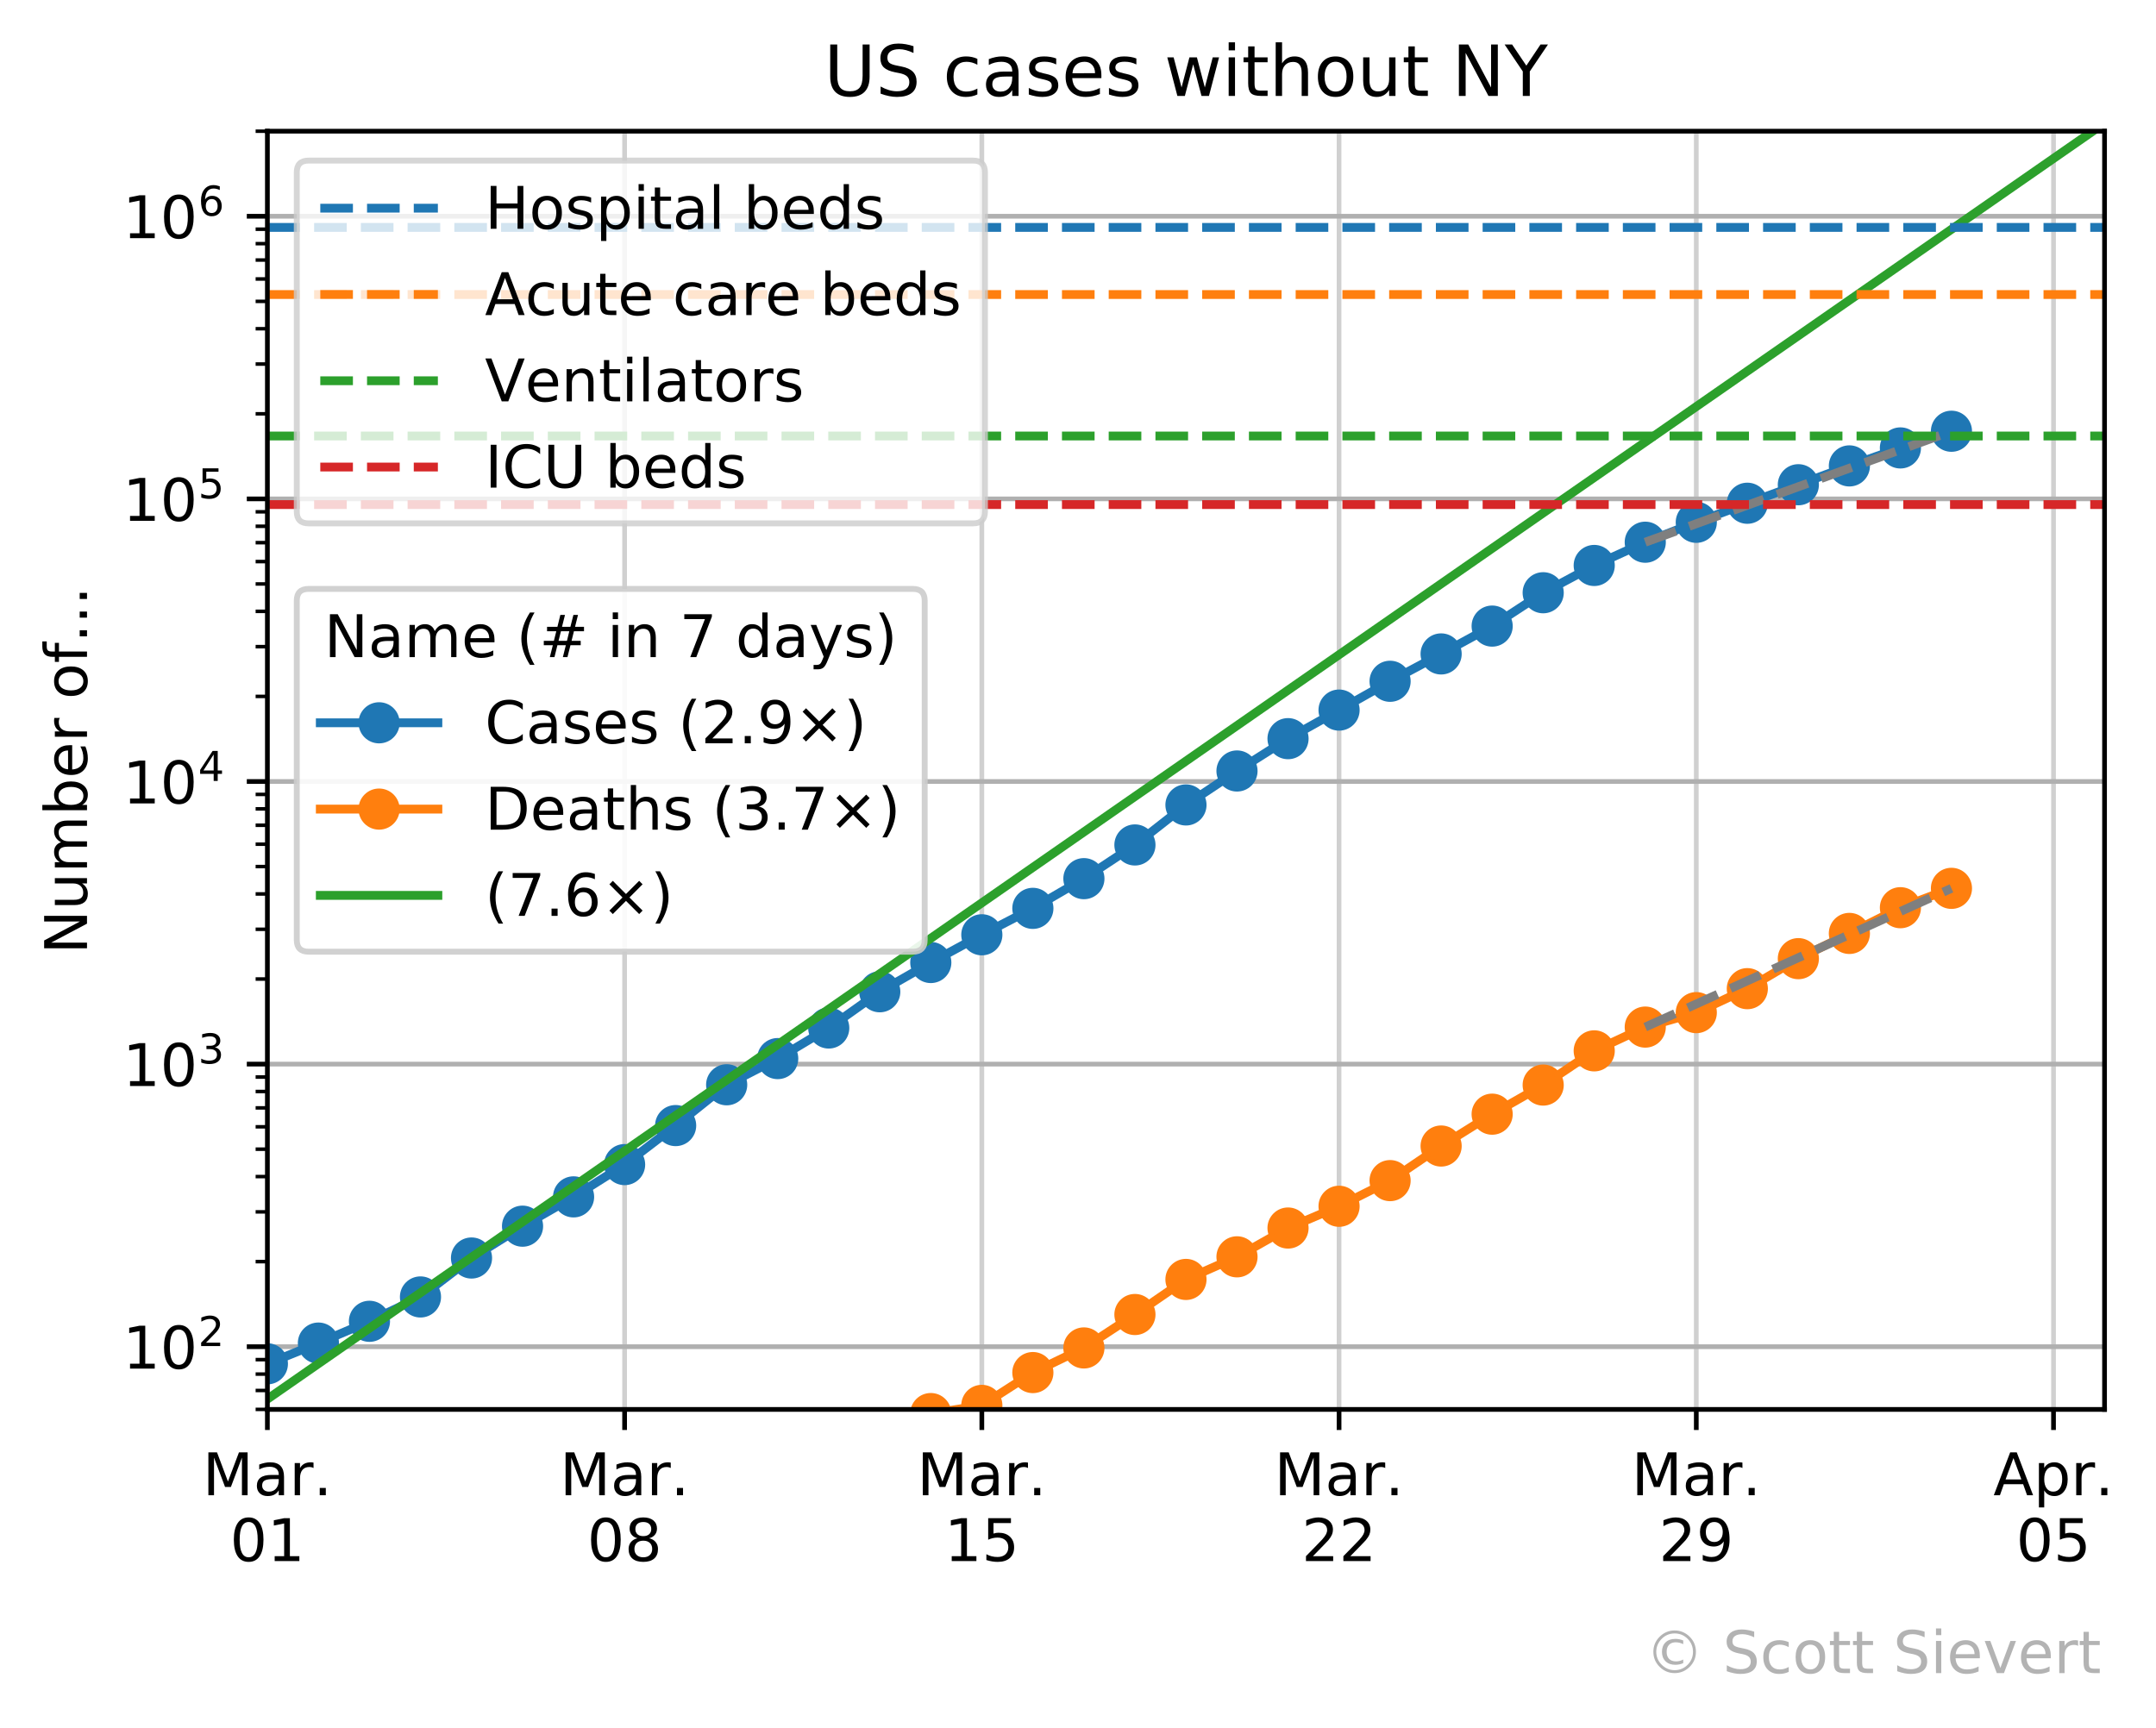 <?xml version="1.0" encoding="utf-8" standalone="no"?>
<!DOCTYPE svg PUBLIC "-//W3C//DTD SVG 1.1//EN"
  "http://www.w3.org/Graphics/SVG/1.1/DTD/svg11.dtd">
<!-- Created with matplotlib (https://matplotlib.org/) -->
<svg height="293.895pt" version="1.1" viewBox="0 0 366.71 293.895" width="366.71pt" xmlns="http://www.w3.org/2000/svg" xmlns:xlink="http://www.w3.org/1999/xlink">
 <defs>
  <style type="text/css">
*{stroke-linecap:butt;stroke-linejoin:round;}
  </style>
 </defs>
 <g id="figure_1">
  <g id="patch_1">
   <path d="M 0 293.895 
L 366.71 293.895 
L 366.71 0 
L 0 0 
z
" style="fill:#ffffff;"/>
  </g>
  <g id="axes_1">
   <g id="patch_2">
    <path d="M 45.478 239.758 
L 357.958 239.758 
L 357.958 22.318 
L 45.478 22.318 
z
" style="fill:#ffffff;"/>
   </g>
   <g id="matplotlib.axis_1">
    <g id="xtick_1">
     <g id="line2d_1">
      <path clip-path="url(#p10508fdbee)" d="M 45.478 239.758 
L 45.478 22.318 
" style="fill:none;stroke:#b0b0b0;stroke-linecap:square;stroke-opacity:0.6;stroke-width:0.8;"/>
     </g>
     <g id="line2d_2">
      <defs>
       <path d="M 0 0 
L 0 3.5 
" id="ma0afb81bd1" style="stroke:#000000;stroke-width:0.8;"/>
      </defs>
      <g>
       <use style="stroke:#000000;stroke-width:0.8;" x="45.478" xlink:href="#ma0afb81bd1" y="239.758"/>
      </g>
     </g>
     <g id="text_1">
      <!-- Mar. -->
      <defs>
       <path d="M 9.812 72.906 
L 24.516 72.906 
L 43.109 23.297 
L 61.812 72.906 
L 76.516 72.906 
L 76.516 0 
L 66.891 0 
L 66.891 64.016 
L 48.094 14.016 
L 38.188 14.016 
L 19.391 64.016 
L 19.391 0 
L 9.812 0 
z
" id="DejaVuSans-77"/>
       <path d="M 34.281 27.484 
Q 23.391 27.484 19.188 25 
Q 14.984 22.516 14.984 16.5 
Q 14.984 11.719 18.141 8.906 
Q 21.297 6.109 26.703 6.109 
Q 34.188 6.109 38.703 11.406 
Q 43.219 16.703 43.219 25.484 
L 43.219 27.484 
z
M 52.203 31.203 
L 52.203 0 
L 43.219 0 
L 43.219 8.297 
Q 40.141 3.328 35.547 0.953 
Q 30.953 -1.422 24.312 -1.422 
Q 15.922 -1.422 10.953 3.297 
Q 6 8.016 6 15.922 
Q 6 25.141 12.172 29.828 
Q 18.359 34.516 30.609 34.516 
L 43.219 34.516 
L 43.219 35.406 
Q 43.219 41.609 39.141 45 
Q 35.062 48.391 27.688 48.391 
Q 23 48.391 18.547 47.266 
Q 14.109 46.141 10.016 43.891 
L 10.016 52.203 
Q 14.938 54.109 19.578 55.047 
Q 24.219 56 28.609 56 
Q 40.484 56 46.344 49.844 
Q 52.203 43.703 52.203 31.203 
z
" id="DejaVuSans-97"/>
       <path d="M 41.109 46.297 
Q 39.594 47.172 37.812 47.578 
Q 36.031 48 33.891 48 
Q 26.266 48 22.188 43.047 
Q 18.109 38.094 18.109 28.812 
L 18.109 0 
L 9.078 0 
L 9.078 54.688 
L 18.109 54.688 
L 18.109 46.188 
Q 20.953 51.172 25.484 53.578 
Q 30.031 56 36.531 56 
Q 37.453 56 38.578 55.875 
Q 39.703 55.766 41.062 55.516 
z
" id="DejaVuSans-114"/>
       <path d="M 10.688 12.406 
L 21 12.406 
L 21 0 
L 10.688 0 
z
" id="DejaVuSans-46"/>
      </defs>
      <g transform="translate(34.462 254.357)scale(0.1 -0.1)">
       <use xlink:href="#DejaVuSans-77"/>
       <use x="86.279" xlink:href="#DejaVuSans-97"/>
       <use x="147.559" xlink:href="#DejaVuSans-114"/>
       <use x="188.531" xlink:href="#DejaVuSans-46"/>
      </g>
      <!-- 01 -->
      <defs>
       <path d="M 31.781 66.406 
Q 24.172 66.406 20.328 58.906 
Q 16.5 51.422 16.5 36.375 
Q 16.5 21.391 20.328 13.891 
Q 24.172 6.391 31.781 6.391 
Q 39.453 6.391 43.281 13.891 
Q 47.125 21.391 47.125 36.375 
Q 47.125 51.422 43.281 58.906 
Q 39.453 66.406 31.781 66.406 
z
M 31.781 74.219 
Q 44.047 74.219 50.516 64.516 
Q 56.984 54.828 56.984 36.375 
Q 56.984 17.969 50.516 8.266 
Q 44.047 -1.422 31.781 -1.422 
Q 19.531 -1.422 13.062 8.266 
Q 6.594 17.969 6.594 36.375 
Q 6.594 54.828 13.062 64.516 
Q 19.531 74.219 31.781 74.219 
z
" id="DejaVuSans-48"/>
       <path d="M 12.406 8.297 
L 28.516 8.297 
L 28.516 63.922 
L 10.984 60.406 
L 10.984 69.391 
L 28.422 72.906 
L 38.281 72.906 
L 38.281 8.297 
L 54.391 8.297 
L 54.391 0 
L 12.406 0 
z
" id="DejaVuSans-49"/>
      </defs>
      <g transform="translate(39.116 265.554)scale(0.1 -0.1)">
       <use xlink:href="#DejaVuSans-48"/>
       <use x="63.623" xlink:href="#DejaVuSans-49"/>
      </g>
     </g>
    </g>
    <g id="xtick_2">
     <g id="line2d_3">
      <path clip-path="url(#p10508fdbee)" d="M 106.238 239.758 
L 106.238 22.318 
" style="fill:none;stroke:#b0b0b0;stroke-linecap:square;stroke-opacity:0.6;stroke-width:0.8;"/>
     </g>
     <g id="line2d_4">
      <g>
       <use style="stroke:#000000;stroke-width:0.8;" x="106.238" xlink:href="#ma0afb81bd1" y="239.758"/>
      </g>
     </g>
     <g id="text_2">
      <!-- Mar. -->
      <g transform="translate(95.222 254.357)scale(0.1 -0.1)">
       <use xlink:href="#DejaVuSans-77"/>
       <use x="86.279" xlink:href="#DejaVuSans-97"/>
       <use x="147.559" xlink:href="#DejaVuSans-114"/>
       <use x="188.531" xlink:href="#DejaVuSans-46"/>
      </g>
      <!-- 08 -->
      <defs>
       <path d="M 31.781 34.625 
Q 24.75 34.625 20.719 30.859 
Q 16.703 27.094 16.703 20.516 
Q 16.703 13.922 20.719 10.156 
Q 24.75 6.391 31.781 6.391 
Q 38.812 6.391 42.859 10.172 
Q 46.922 13.969 46.922 20.516 
Q 46.922 27.094 42.891 30.859 
Q 38.875 34.625 31.781 34.625 
z
M 21.922 38.812 
Q 15.578 40.375 12.031 44.719 
Q 8.5 49.078 8.5 55.328 
Q 8.5 64.062 14.719 69.141 
Q 20.953 74.219 31.781 74.219 
Q 42.672 74.219 48.875 69.141 
Q 55.078 64.062 55.078 55.328 
Q 55.078 49.078 51.531 44.719 
Q 48 40.375 41.703 38.812 
Q 48.828 37.156 52.797 32.312 
Q 56.781 27.484 56.781 20.516 
Q 56.781 9.906 50.312 4.234 
Q 43.844 -1.422 31.781 -1.422 
Q 19.734 -1.422 13.25 4.234 
Q 6.781 9.906 6.781 20.516 
Q 6.781 27.484 10.781 32.312 
Q 14.797 37.156 21.922 38.812 
z
M 18.312 54.391 
Q 18.312 48.734 21.844 45.562 
Q 25.391 42.391 31.781 42.391 
Q 38.141 42.391 41.719 45.562 
Q 45.312 48.734 45.312 54.391 
Q 45.312 60.062 41.719 63.234 
Q 38.141 66.406 31.781 66.406 
Q 25.391 66.406 21.844 63.234 
Q 18.312 60.062 18.312 54.391 
z
" id="DejaVuSans-56"/>
      </defs>
      <g transform="translate(99.876 265.554)scale(0.1 -0.1)">
       <use xlink:href="#DejaVuSans-48"/>
       <use x="63.623" xlink:href="#DejaVuSans-56"/>
      </g>
     </g>
    </g>
    <g id="xtick_3">
     <g id="line2d_5">
      <path clip-path="url(#p10508fdbee)" d="M 166.998 239.758 
L 166.998 22.318 
" style="fill:none;stroke:#b0b0b0;stroke-linecap:square;stroke-opacity:0.6;stroke-width:0.8;"/>
     </g>
     <g id="line2d_6">
      <g>
       <use style="stroke:#000000;stroke-width:0.8;" x="166.998" xlink:href="#ma0afb81bd1" y="239.758"/>
      </g>
     </g>
     <g id="text_3">
      <!-- Mar. -->
      <g transform="translate(155.982 254.357)scale(0.1 -0.1)">
       <use xlink:href="#DejaVuSans-77"/>
       <use x="86.279" xlink:href="#DejaVuSans-97"/>
       <use x="147.559" xlink:href="#DejaVuSans-114"/>
       <use x="188.531" xlink:href="#DejaVuSans-46"/>
      </g>
      <!-- 15 -->
      <defs>
       <path d="M 10.797 72.906 
L 49.516 72.906 
L 49.516 64.594 
L 19.828 64.594 
L 19.828 46.734 
Q 21.969 47.469 24.109 47.828 
Q 26.266 48.188 28.422 48.188 
Q 40.625 48.188 47.75 41.5 
Q 54.891 34.812 54.891 23.391 
Q 54.891 11.625 47.562 5.094 
Q 40.234 -1.422 26.906 -1.422 
Q 22.312 -1.422 17.547 -0.641 
Q 12.797 0.141 7.719 1.703 
L 7.719 11.625 
Q 12.109 9.234 16.797 8.062 
Q 21.484 6.891 26.703 6.891 
Q 35.156 6.891 40.078 11.328 
Q 45.016 15.766 45.016 23.391 
Q 45.016 31 40.078 35.438 
Q 35.156 39.891 26.703 39.891 
Q 22.75 39.891 18.812 39.016 
Q 14.891 38.141 10.797 36.281 
z
" id="DejaVuSans-53"/>
      </defs>
      <g transform="translate(160.636 265.554)scale(0.1 -0.1)">
       <use xlink:href="#DejaVuSans-49"/>
       <use x="63.623" xlink:href="#DejaVuSans-53"/>
      </g>
     </g>
    </g>
    <g id="xtick_4">
     <g id="line2d_7">
      <path clip-path="url(#p10508fdbee)" d="M 227.758 239.758 
L 227.758 22.318 
" style="fill:none;stroke:#b0b0b0;stroke-linecap:square;stroke-opacity:0.6;stroke-width:0.8;"/>
     </g>
     <g id="line2d_8">
      <g>
       <use style="stroke:#000000;stroke-width:0.8;" x="227.758" xlink:href="#ma0afb81bd1" y="239.758"/>
      </g>
     </g>
     <g id="text_4">
      <!-- Mar. -->
      <g transform="translate(216.743 254.357)scale(0.1 -0.1)">
       <use xlink:href="#DejaVuSans-77"/>
       <use x="86.279" xlink:href="#DejaVuSans-97"/>
       <use x="147.559" xlink:href="#DejaVuSans-114"/>
       <use x="188.531" xlink:href="#DejaVuSans-46"/>
      </g>
      <!-- 22 -->
      <defs>
       <path d="M 19.188 8.297 
L 53.609 8.297 
L 53.609 0 
L 7.328 0 
L 7.328 8.297 
Q 12.938 14.109 22.625 23.891 
Q 32.328 33.688 34.812 36.531 
Q 39.547 41.844 41.422 45.531 
Q 43.312 49.219 43.312 52.781 
Q 43.312 58.594 39.234 62.25 
Q 35.156 65.922 28.609 65.922 
Q 23.969 65.922 18.812 64.312 
Q 13.672 62.703 7.812 59.422 
L 7.812 69.391 
Q 13.766 71.781 18.938 73 
Q 24.125 74.219 28.422 74.219 
Q 39.75 74.219 46.484 68.547 
Q 53.219 62.891 53.219 53.422 
Q 53.219 48.922 51.531 44.891 
Q 49.859 40.875 45.406 35.406 
Q 44.188 33.984 37.641 27.219 
Q 31.109 20.453 19.188 8.297 
z
" id="DejaVuSans-50"/>
      </defs>
      <g transform="translate(221.396 265.554)scale(0.1 -0.1)">
       <use xlink:href="#DejaVuSans-50"/>
       <use x="63.623" xlink:href="#DejaVuSans-50"/>
      </g>
     </g>
    </g>
    <g id="xtick_5">
     <g id="line2d_9">
      <path clip-path="url(#p10508fdbee)" d="M 288.518 239.758 
L 288.518 22.318 
" style="fill:none;stroke:#b0b0b0;stroke-linecap:square;stroke-opacity:0.6;stroke-width:0.8;"/>
     </g>
     <g id="line2d_10">
      <g>
       <use style="stroke:#000000;stroke-width:0.8;" x="288.518" xlink:href="#ma0afb81bd1" y="239.758"/>
      </g>
     </g>
     <g id="text_5">
      <!-- Mar. -->
      <g transform="translate(277.502 254.357)scale(0.1 -0.1)">
       <use xlink:href="#DejaVuSans-77"/>
       <use x="86.279" xlink:href="#DejaVuSans-97"/>
       <use x="147.559" xlink:href="#DejaVuSans-114"/>
       <use x="188.531" xlink:href="#DejaVuSans-46"/>
      </g>
      <!-- 29 -->
      <defs>
       <path d="M 10.984 1.516 
L 10.984 10.5 
Q 14.703 8.734 18.5 7.812 
Q 22.312 6.891 25.984 6.891 
Q 35.75 6.891 40.891 13.453 
Q 46.047 20.016 46.781 33.406 
Q 43.953 29.203 39.594 26.953 
Q 35.25 24.703 29.984 24.703 
Q 19.047 24.703 12.672 31.312 
Q 6.297 37.938 6.297 49.422 
Q 6.297 60.641 12.938 67.422 
Q 19.578 74.219 30.609 74.219 
Q 43.266 74.219 49.922 64.516 
Q 56.594 54.828 56.594 36.375 
Q 56.594 19.141 48.406 8.859 
Q 40.234 -1.422 26.422 -1.422 
Q 22.703 -1.422 18.891 -0.688 
Q 15.094 0.047 10.984 1.516 
z
M 30.609 32.422 
Q 37.25 32.422 41.125 36.953 
Q 45.016 41.5 45.016 49.422 
Q 45.016 57.281 41.125 61.844 
Q 37.25 66.406 30.609 66.406 
Q 23.969 66.406 20.094 61.844 
Q 16.219 57.281 16.219 49.422 
Q 16.219 41.5 20.094 36.953 
Q 23.969 32.422 30.609 32.422 
z
" id="DejaVuSans-57"/>
      </defs>
      <g transform="translate(282.156 265.554)scale(0.1 -0.1)">
       <use xlink:href="#DejaVuSans-50"/>
       <use x="63.623" xlink:href="#DejaVuSans-57"/>
      </g>
     </g>
    </g>
    <g id="xtick_6">
     <g id="line2d_11">
      <path clip-path="url(#p10508fdbee)" d="M 349.278 239.758 
L 349.278 22.318 
" style="fill:none;stroke:#b0b0b0;stroke-linecap:square;stroke-opacity:0.6;stroke-width:0.8;"/>
     </g>
     <g id="line2d_12">
      <g>
       <use style="stroke:#000000;stroke-width:0.8;" x="349.278" xlink:href="#ma0afb81bd1" y="239.758"/>
      </g>
     </g>
     <g id="text_6">
      <!-- Apr. -->
      <defs>
       <path d="M 34.188 63.188 
L 20.797 26.906 
L 47.609 26.906 
z
M 28.609 72.906 
L 39.797 72.906 
L 67.578 0 
L 57.328 0 
L 50.688 18.703 
L 17.828 18.703 
L 11.188 0 
L 0.781 0 
z
" id="DejaVuSans-65"/>
       <path d="M 18.109 8.203 
L 18.109 -20.797 
L 9.078 -20.797 
L 9.078 54.688 
L 18.109 54.688 
L 18.109 46.391 
Q 20.953 51.266 25.266 53.625 
Q 29.594 56 35.594 56 
Q 45.562 56 51.781 48.094 
Q 58.016 40.188 58.016 27.297 
Q 58.016 14.406 51.781 6.484 
Q 45.562 -1.422 35.594 -1.422 
Q 29.594 -1.422 25.266 0.953 
Q 20.953 3.328 18.109 8.203 
z
M 48.688 27.297 
Q 48.688 37.203 44.609 42.844 
Q 40.531 48.484 33.406 48.484 
Q 26.266 48.484 22.188 42.844 
Q 18.109 37.203 18.109 27.297 
Q 18.109 17.391 22.188 11.75 
Q 26.266 6.109 33.406 6.109 
Q 40.531 6.109 44.609 11.75 
Q 48.688 17.391 48.688 27.297 
z
" id="DejaVuSans-112"/>
      </defs>
      <g transform="translate(339.046 254.357)scale(0.1 -0.1)">
       <use xlink:href="#DejaVuSans-65"/>
       <use x="68.408" xlink:href="#DejaVuSans-112"/>
       <use x="131.885" xlink:href="#DejaVuSans-114"/>
       <use x="172.857" xlink:href="#DejaVuSans-46"/>
      </g>
      <!-- 05 -->
      <g transform="translate(342.916 265.554)scale(0.1 -0.1)">
       <use xlink:href="#DejaVuSans-48"/>
       <use x="63.623" xlink:href="#DejaVuSans-53"/>
      </g>
     </g>
    </g>
   </g>
   <g id="matplotlib.axis_2">
    <g id="ytick_1">
     <g id="line2d_13">
      <path clip-path="url(#p10508fdbee)" d="M 45.478 229.093 
L 357.958 229.093 
" style="fill:none;stroke:#b0b0b0;stroke-linecap:square;stroke-width:0.8;"/>
     </g>
     <g id="line2d_14">
      <defs>
       <path d="M 0 0 
L -3.5 0 
" id="ma89a056ce1" style="stroke:#000000;stroke-width:0.8;"/>
      </defs>
      <g>
       <use style="stroke:#000000;stroke-width:0.8;" x="45.478" xlink:href="#ma89a056ce1" y="229.093"/>
      </g>
     </g>
     <g id="text_7">
      <!-- $\mathdefault{10^{2}}$ -->
      <g transform="translate(20.878 232.892)scale(0.1 -0.1)">
       <use transform="translate(0 0.766)" xlink:href="#DejaVuSans-49"/>
       <use transform="translate(63.623 0.766)" xlink:href="#DejaVuSans-48"/>
       <use transform="translate(128.203 39.047)scale(0.7)" xlink:href="#DejaVuSans-50"/>
      </g>
     </g>
    </g>
    <g id="ytick_2">
     <g id="line2d_15">
      <path clip-path="url(#p10508fdbee)" d="M 45.478 181.017 
L 357.958 181.017 
" style="fill:none;stroke:#b0b0b0;stroke-linecap:square;stroke-width:0.8;"/>
     </g>
     <g id="line2d_16">
      <g>
       <use style="stroke:#000000;stroke-width:0.8;" x="45.478" xlink:href="#ma89a056ce1" y="181.017"/>
      </g>
     </g>
     <g id="text_8">
      <!-- $\mathdefault{10^{3}}$ -->
      <defs>
       <path d="M 40.578 39.312 
Q 47.656 37.797 51.625 33 
Q 55.609 28.219 55.609 21.188 
Q 55.609 10.406 48.188 4.484 
Q 40.766 -1.422 27.094 -1.422 
Q 22.516 -1.422 17.656 -0.516 
Q 12.797 0.391 7.625 2.203 
L 7.625 11.719 
Q 11.719 9.328 16.594 8.109 
Q 21.484 6.891 26.812 6.891 
Q 36.078 6.891 40.938 10.547 
Q 45.797 14.203 45.797 21.188 
Q 45.797 27.641 41.281 31.266 
Q 36.766 34.906 28.719 34.906 
L 20.219 34.906 
L 20.219 43.016 
L 29.109 43.016 
Q 36.375 43.016 40.234 45.922 
Q 44.094 48.828 44.094 54.297 
Q 44.094 59.906 40.109 62.906 
Q 36.141 65.922 28.719 65.922 
Q 24.656 65.922 20.016 65.031 
Q 15.375 64.156 9.812 62.312 
L 9.812 71.094 
Q 15.438 72.656 20.344 73.438 
Q 25.25 74.219 29.594 74.219 
Q 40.828 74.219 47.359 69.109 
Q 53.906 64.016 53.906 55.328 
Q 53.906 49.266 50.438 45.094 
Q 46.969 40.922 40.578 39.312 
z
" id="DejaVuSans-51"/>
      </defs>
      <g transform="translate(20.878 184.816)scale(0.1 -0.1)">
       <use transform="translate(0 0.766)" xlink:href="#DejaVuSans-49"/>
       <use transform="translate(63.623 0.766)" xlink:href="#DejaVuSans-48"/>
       <use transform="translate(128.203 39.047)scale(0.7)" xlink:href="#DejaVuSans-51"/>
      </g>
     </g>
    </g>
    <g id="ytick_3">
     <g id="line2d_17">
      <path clip-path="url(#p10508fdbee)" d="M 45.478 132.941 
L 357.958 132.941 
" style="fill:none;stroke:#b0b0b0;stroke-linecap:square;stroke-width:0.8;"/>
     </g>
     <g id="line2d_18">
      <g>
       <use style="stroke:#000000;stroke-width:0.8;" x="45.478" xlink:href="#ma89a056ce1" y="132.941"/>
      </g>
     </g>
     <g id="text_9">
      <!-- $\mathdefault{10^{4}}$ -->
      <defs>
       <path d="M 37.797 64.312 
L 12.891 25.391 
L 37.797 25.391 
z
M 35.203 72.906 
L 47.609 72.906 
L 47.609 25.391 
L 58.016 25.391 
L 58.016 17.188 
L 47.609 17.188 
L 47.609 0 
L 37.797 0 
L 37.797 17.188 
L 4.891 17.188 
L 4.891 26.703 
z
" id="DejaVuSans-52"/>
      </defs>
      <g transform="translate(20.878 136.741)scale(0.1 -0.1)">
       <use transform="translate(0 0.684)" xlink:href="#DejaVuSans-49"/>
       <use transform="translate(63.623 0.684)" xlink:href="#DejaVuSans-48"/>
       <use transform="translate(128.203 38.966)scale(0.7)" xlink:href="#DejaVuSans-52"/>
      </g>
     </g>
    </g>
    <g id="ytick_4">
     <g id="line2d_19">
      <path clip-path="url(#p10508fdbee)" d="M 45.478 84.866 
L 357.958 84.866 
" style="fill:none;stroke:#b0b0b0;stroke-linecap:square;stroke-width:0.8;"/>
     </g>
     <g id="line2d_20">
      <g>
       <use style="stroke:#000000;stroke-width:0.8;" x="45.478" xlink:href="#ma89a056ce1" y="84.866"/>
      </g>
     </g>
     <g id="text_10">
      <!-- $\mathdefault{10^{5}}$ -->
      <g transform="translate(20.878 88.665)scale(0.1 -0.1)">
       <use transform="translate(0 0.684)" xlink:href="#DejaVuSans-49"/>
       <use transform="translate(63.623 0.684)" xlink:href="#DejaVuSans-48"/>
       <use transform="translate(128.203 38.966)scale(0.7)" xlink:href="#DejaVuSans-53"/>
      </g>
     </g>
    </g>
    <g id="ytick_5">
     <g id="line2d_21">
      <path clip-path="url(#p10508fdbee)" d="M 45.478 36.79 
L 357.958 36.79 
" style="fill:none;stroke:#b0b0b0;stroke-linecap:square;stroke-width:0.8;"/>
     </g>
     <g id="line2d_22">
      <g>
       <use style="stroke:#000000;stroke-width:0.8;" x="45.478" xlink:href="#ma89a056ce1" y="36.79"/>
      </g>
     </g>
     <g id="text_11">
      <!-- $\mathdefault{10^{6}}$ -->
      <defs>
       <path d="M 33.016 40.375 
Q 26.375 40.375 22.484 35.828 
Q 18.609 31.297 18.609 23.391 
Q 18.609 15.531 22.484 10.953 
Q 26.375 6.391 33.016 6.391 
Q 39.656 6.391 43.531 10.953 
Q 47.406 15.531 47.406 23.391 
Q 47.406 31.297 43.531 35.828 
Q 39.656 40.375 33.016 40.375 
z
M 52.594 71.297 
L 52.594 62.312 
Q 48.875 64.062 45.094 64.984 
Q 41.312 65.922 37.594 65.922 
Q 27.828 65.922 22.672 59.328 
Q 17.531 52.734 16.797 39.406 
Q 19.672 43.656 24.016 45.922 
Q 28.375 48.188 33.594 48.188 
Q 44.578 48.188 50.953 41.516 
Q 57.328 34.859 57.328 23.391 
Q 57.328 12.156 50.688 5.359 
Q 44.047 -1.422 33.016 -1.422 
Q 20.359 -1.422 13.672 8.266 
Q 6.984 17.969 6.984 36.375 
Q 6.984 53.656 15.188 63.938 
Q 23.391 74.219 37.203 74.219 
Q 40.922 74.219 44.703 73.484 
Q 48.484 72.75 52.594 71.297 
z
" id="DejaVuSans-54"/>
      </defs>
      <g transform="translate(20.878 40.59)scale(0.1 -0.1)">
       <use transform="translate(0 0.766)" xlink:href="#DejaVuSans-49"/>
       <use transform="translate(63.623 0.766)" xlink:href="#DejaVuSans-48"/>
       <use transform="translate(128.203 39.047)scale(0.7)" xlink:href="#DejaVuSans-54"/>
      </g>
     </g>
    </g>
    <g id="ytick_6">
     <g id="line2d_23">
      <defs>
       <path d="M 0 0 
L -2 0 
" id="md4ca0f14e5" style="stroke:#000000;stroke-width:0.6;"/>
      </defs>
      <g>
       <use style="stroke:#000000;stroke-width:0.6;" x="45.478" xlink:href="#md4ca0f14e5" y="239.758"/>
      </g>
     </g>
    </g>
    <g id="ytick_7">
     <g id="line2d_24">
      <g>
       <use style="stroke:#000000;stroke-width:0.6;" x="45.478" xlink:href="#md4ca0f14e5" y="236.54"/>
      </g>
     </g>
    </g>
    <g id="ytick_8">
     <g id="line2d_25">
      <g>
       <use style="stroke:#000000;stroke-width:0.6;" x="45.478" xlink:href="#md4ca0f14e5" y="233.752"/>
      </g>
     </g>
    </g>
    <g id="ytick_9">
     <g id="line2d_26">
      <g>
       <use style="stroke:#000000;stroke-width:0.6;" x="45.478" xlink:href="#md4ca0f14e5" y="231.292"/>
      </g>
     </g>
    </g>
    <g id="ytick_10">
     <g id="line2d_27">
      <g>
       <use style="stroke:#000000;stroke-width:0.6;" x="45.478" xlink:href="#md4ca0f14e5" y="214.62"/>
      </g>
     </g>
    </g>
    <g id="ytick_11">
     <g id="line2d_28">
      <g>
       <use style="stroke:#000000;stroke-width:0.6;" x="45.478" xlink:href="#md4ca0f14e5" y="206.155"/>
      </g>
     </g>
    </g>
    <g id="ytick_12">
     <g id="line2d_29">
      <g>
       <use style="stroke:#000000;stroke-width:0.6;" x="45.478" xlink:href="#md4ca0f14e5" y="200.148"/>
      </g>
     </g>
    </g>
    <g id="ytick_13">
     <g id="line2d_30">
      <g>
       <use style="stroke:#000000;stroke-width:0.6;" x="45.478" xlink:href="#md4ca0f14e5" y="195.489"/>
      </g>
     </g>
    </g>
    <g id="ytick_14">
     <g id="line2d_31">
      <g>
       <use style="stroke:#000000;stroke-width:0.6;" x="45.478" xlink:href="#md4ca0f14e5" y="191.683"/>
      </g>
     </g>
    </g>
    <g id="ytick_15">
     <g id="line2d_32">
      <g>
       <use style="stroke:#000000;stroke-width:0.6;" x="45.478" xlink:href="#md4ca0f14e5" y="188.464"/>
      </g>
     </g>
    </g>
    <g id="ytick_16">
     <g id="line2d_33">
      <g>
       <use style="stroke:#000000;stroke-width:0.6;" x="45.478" xlink:href="#md4ca0f14e5" y="185.676"/>
      </g>
     </g>
    </g>
    <g id="ytick_17">
     <g id="line2d_34">
      <g>
       <use style="stroke:#000000;stroke-width:0.6;" x="45.478" xlink:href="#md4ca0f14e5" y="183.217"/>
      </g>
     </g>
    </g>
    <g id="ytick_18">
     <g id="line2d_35">
      <g>
       <use style="stroke:#000000;stroke-width:0.6;" x="45.478" xlink:href="#md4ca0f14e5" y="166.545"/>
      </g>
     </g>
    </g>
    <g id="ytick_19">
     <g id="line2d_36">
      <g>
       <use style="stroke:#000000;stroke-width:0.6;" x="45.478" xlink:href="#md4ca0f14e5" y="158.079"/>
      </g>
     </g>
    </g>
    <g id="ytick_20">
     <g id="line2d_37">
      <g>
       <use style="stroke:#000000;stroke-width:0.6;" x="45.478" xlink:href="#md4ca0f14e5" y="152.073"/>
      </g>
     </g>
    </g>
    <g id="ytick_21">
     <g id="line2d_38">
      <g>
       <use style="stroke:#000000;stroke-width:0.6;" x="45.478" xlink:href="#md4ca0f14e5" y="147.414"/>
      </g>
     </g>
    </g>
    <g id="ytick_22">
     <g id="line2d_39">
      <g>
       <use style="stroke:#000000;stroke-width:0.6;" x="45.478" xlink:href="#md4ca0f14e5" y="143.607"/>
      </g>
     </g>
    </g>
    <g id="ytick_23">
     <g id="line2d_40">
      <g>
       <use style="stroke:#000000;stroke-width:0.6;" x="45.478" xlink:href="#md4ca0f14e5" y="140.388"/>
      </g>
     </g>
    </g>
    <g id="ytick_24">
     <g id="line2d_41">
      <g>
       <use style="stroke:#000000;stroke-width:0.6;" x="45.478" xlink:href="#md4ca0f14e5" y="137.6"/>
      </g>
     </g>
    </g>
    <g id="ytick_25">
     <g id="line2d_42">
      <g>
       <use style="stroke:#000000;stroke-width:0.6;" x="45.478" xlink:href="#md4ca0f14e5" y="135.141"/>
      </g>
     </g>
    </g>
    <g id="ytick_26">
     <g id="line2d_43">
      <g>
       <use style="stroke:#000000;stroke-width:0.6;" x="45.478" xlink:href="#md4ca0f14e5" y="118.469"/>
      </g>
     </g>
    </g>
    <g id="ytick_27">
     <g id="line2d_44">
      <g>
       <use style="stroke:#000000;stroke-width:0.6;" x="45.478" xlink:href="#md4ca0f14e5" y="110.004"/>
      </g>
     </g>
    </g>
    <g id="ytick_28">
     <g id="line2d_45">
      <g>
       <use style="stroke:#000000;stroke-width:0.6;" x="45.478" xlink:href="#md4ca0f14e5" y="103.997"/>
      </g>
     </g>
    </g>
    <g id="ytick_29">
     <g id="line2d_46">
      <g>
       <use style="stroke:#000000;stroke-width:0.6;" x="45.478" xlink:href="#md4ca0f14e5" y="99.338"/>
      </g>
     </g>
    </g>
    <g id="ytick_30">
     <g id="line2d_47">
      <g>
       <use style="stroke:#000000;stroke-width:0.6;" x="45.478" xlink:href="#md4ca0f14e5" y="95.531"/>
      </g>
     </g>
    </g>
    <g id="ytick_31">
     <g id="line2d_48">
      <g>
       <use style="stroke:#000000;stroke-width:0.6;" x="45.478" xlink:href="#md4ca0f14e5" y="92.313"/>
      </g>
     </g>
    </g>
    <g id="ytick_32">
     <g id="line2d_49">
      <g>
       <use style="stroke:#000000;stroke-width:0.6;" x="45.478" xlink:href="#md4ca0f14e5" y="89.525"/>
      </g>
     </g>
    </g>
    <g id="ytick_33">
     <g id="line2d_50">
      <g>
       <use style="stroke:#000000;stroke-width:0.6;" x="45.478" xlink:href="#md4ca0f14e5" y="87.066"/>
      </g>
     </g>
    </g>
    <g id="ytick_34">
     <g id="line2d_51">
      <g>
       <use style="stroke:#000000;stroke-width:0.6;" x="45.478" xlink:href="#md4ca0f14e5" y="70.394"/>
      </g>
     </g>
    </g>
    <g id="ytick_35">
     <g id="line2d_52">
      <g>
       <use style="stroke:#000000;stroke-width:0.6;" x="45.478" xlink:href="#md4ca0f14e5" y="61.928"/>
      </g>
     </g>
    </g>
    <g id="ytick_36">
     <g id="line2d_53">
      <g>
       <use style="stroke:#000000;stroke-width:0.6;" x="45.478" xlink:href="#md4ca0f14e5" y="55.922"/>
      </g>
     </g>
    </g>
    <g id="ytick_37">
     <g id="line2d_54">
      <g>
       <use style="stroke:#000000;stroke-width:0.6;" x="45.478" xlink:href="#md4ca0f14e5" y="51.263"/>
      </g>
     </g>
    </g>
    <g id="ytick_38">
     <g id="line2d_55">
      <g>
       <use style="stroke:#000000;stroke-width:0.6;" x="45.478" xlink:href="#md4ca0f14e5" y="47.456"/>
      </g>
     </g>
    </g>
    <g id="ytick_39">
     <g id="line2d_56">
      <g>
       <use style="stroke:#000000;stroke-width:0.6;" x="45.478" xlink:href="#md4ca0f14e5" y="44.237"/>
      </g>
     </g>
    </g>
    <g id="ytick_40">
     <g id="line2d_57">
      <g>
       <use style="stroke:#000000;stroke-width:0.6;" x="45.478" xlink:href="#md4ca0f14e5" y="41.449"/>
      </g>
     </g>
    </g>
    <g id="ytick_41">
     <g id="line2d_58">
      <g>
       <use style="stroke:#000000;stroke-width:0.6;" x="45.478" xlink:href="#md4ca0f14e5" y="38.99"/>
      </g>
     </g>
    </g>
    <g id="ytick_42">
     <g id="line2d_59">
      <g>
       <use style="stroke:#000000;stroke-width:0.6;" x="45.478" xlink:href="#md4ca0f14e5" y="22.318"/>
      </g>
     </g>
    </g>
    <g id="text_12">
     <!-- Number of... -->
     <defs>
      <path d="M 9.812 72.906 
L 23.094 72.906 
L 55.422 11.922 
L 55.422 72.906 
L 64.984 72.906 
L 64.984 0 
L 51.703 0 
L 19.391 60.984 
L 19.391 0 
L 9.812 0 
z
" id="DejaVuSans-78"/>
      <path d="M 8.5 21.578 
L 8.5 54.688 
L 17.484 54.688 
L 17.484 21.922 
Q 17.484 14.156 20.5 10.266 
Q 23.531 6.391 29.594 6.391 
Q 36.859 6.391 41.078 11.031 
Q 45.312 15.672 45.312 23.688 
L 45.312 54.688 
L 54.297 54.688 
L 54.297 0 
L 45.312 0 
L 45.312 8.406 
Q 42.047 3.422 37.719 1 
Q 33.406 -1.422 27.688 -1.422 
Q 18.266 -1.422 13.375 4.438 
Q 8.5 10.297 8.5 21.578 
z
M 31.109 56 
z
" id="DejaVuSans-117"/>
      <path d="M 52 44.188 
Q 55.375 50.25 60.062 53.125 
Q 64.75 56 71.094 56 
Q 79.641 56 84.281 50.016 
Q 88.922 44.047 88.922 33.016 
L 88.922 0 
L 79.891 0 
L 79.891 32.719 
Q 79.891 40.578 77.094 44.375 
Q 74.312 48.188 68.609 48.188 
Q 61.625 48.188 57.562 43.547 
Q 53.516 38.922 53.516 30.906 
L 53.516 0 
L 44.484 0 
L 44.484 32.719 
Q 44.484 40.625 41.703 44.406 
Q 38.922 48.188 33.109 48.188 
Q 26.219 48.188 22.156 43.531 
Q 18.109 38.875 18.109 30.906 
L 18.109 0 
L 9.078 0 
L 9.078 54.688 
L 18.109 54.688 
L 18.109 46.188 
Q 21.188 51.219 25.484 53.609 
Q 29.781 56 35.688 56 
Q 41.656 56 45.828 52.969 
Q 50 49.953 52 44.188 
z
" id="DejaVuSans-109"/>
      <path d="M 48.688 27.297 
Q 48.688 37.203 44.609 42.844 
Q 40.531 48.484 33.406 48.484 
Q 26.266 48.484 22.188 42.844 
Q 18.109 37.203 18.109 27.297 
Q 18.109 17.391 22.188 11.75 
Q 26.266 6.109 33.406 6.109 
Q 40.531 6.109 44.609 11.75 
Q 48.688 17.391 48.688 27.297 
z
M 18.109 46.391 
Q 20.953 51.266 25.266 53.625 
Q 29.594 56 35.594 56 
Q 45.562 56 51.781 48.094 
Q 58.016 40.188 58.016 27.297 
Q 58.016 14.406 51.781 6.484 
Q 45.562 -1.422 35.594 -1.422 
Q 29.594 -1.422 25.266 0.953 
Q 20.953 3.328 18.109 8.203 
L 18.109 0 
L 9.078 0 
L 9.078 75.984 
L 18.109 75.984 
z
" id="DejaVuSans-98"/>
      <path d="M 56.203 29.594 
L 56.203 25.203 
L 14.891 25.203 
Q 15.484 15.922 20.484 11.062 
Q 25.484 6.203 34.422 6.203 
Q 39.594 6.203 44.453 7.469 
Q 49.312 8.734 54.109 11.281 
L 54.109 2.781 
Q 49.266 0.734 44.188 -0.344 
Q 39.109 -1.422 33.891 -1.422 
Q 20.797 -1.422 13.156 6.188 
Q 5.516 13.812 5.516 26.812 
Q 5.516 40.234 12.766 48.109 
Q 20.016 56 32.328 56 
Q 43.359 56 49.781 48.891 
Q 56.203 41.797 56.203 29.594 
z
M 47.219 32.234 
Q 47.125 39.594 43.094 43.984 
Q 39.062 48.391 32.422 48.391 
Q 24.906 48.391 20.391 44.141 
Q 15.875 39.891 15.188 32.172 
z
" id="DejaVuSans-101"/>
      <path id="DejaVuSans-32"/>
      <path d="M 30.609 48.391 
Q 23.391 48.391 19.188 42.75 
Q 14.984 37.109 14.984 27.297 
Q 14.984 17.484 19.156 11.844 
Q 23.344 6.203 30.609 6.203 
Q 37.797 6.203 41.984 11.859 
Q 46.188 17.531 46.188 27.297 
Q 46.188 37.016 41.984 42.703 
Q 37.797 48.391 30.609 48.391 
z
M 30.609 56 
Q 42.328 56 49.016 48.375 
Q 55.719 40.766 55.719 27.297 
Q 55.719 13.875 49.016 6.219 
Q 42.328 -1.422 30.609 -1.422 
Q 18.844 -1.422 12.172 6.219 
Q 5.516 13.875 5.516 27.297 
Q 5.516 40.766 12.172 48.375 
Q 18.844 56 30.609 56 
z
" id="DejaVuSans-111"/>
      <path d="M 37.109 75.984 
L 37.109 68.5 
L 28.516 68.5 
Q 23.688 68.5 21.797 66.547 
Q 19.922 64.594 19.922 59.516 
L 19.922 54.688 
L 34.719 54.688 
L 34.719 47.703 
L 19.922 47.703 
L 19.922 0 
L 10.891 0 
L 10.891 47.703 
L 2.297 47.703 
L 2.297 54.688 
L 10.891 54.688 
L 10.891 58.5 
Q 10.891 67.625 15.141 71.797 
Q 19.391 75.984 28.609 75.984 
z
" id="DejaVuSans-102"/>
     </defs>
     <g transform="translate(14.798 162.294)rotate(-90)scale(0.1 -0.1)">
      <use xlink:href="#DejaVuSans-78"/>
      <use x="74.805" xlink:href="#DejaVuSans-117"/>
      <use x="138.184" xlink:href="#DejaVuSans-109"/>
      <use x="235.596" xlink:href="#DejaVuSans-98"/>
      <use x="299.072" xlink:href="#DejaVuSans-101"/>
      <use x="360.596" xlink:href="#DejaVuSans-114"/>
      <use x="401.709" xlink:href="#DejaVuSans-32"/>
      <use x="433.496" xlink:href="#DejaVuSans-111"/>
      <use x="494.678" xlink:href="#DejaVuSans-102"/>
      <use x="529.773" xlink:href="#DejaVuSans-46"/>
      <use x="561.561" xlink:href="#DejaVuSans-46"/>
      <use x="593.348" xlink:href="#DejaVuSans-46"/>
     </g>
    </g>
   </g>
   <g id="line2d_60">
    <path clip-path="url(#p10508fdbee)" d="M -1 246.101 
L 2.078 245.765 
L 10.758 239.758 
L 19.438 239.758 
L 28.118 238.087 
L 36.798 236.54 
L 45.478 232 
L 54.158 228.475 
L 62.838 224.77 
L 71.518 220.627 
L 80.198 214.003 
L 88.878 208.588 
L 97.558 203.603 
L 106.238 198.111 
L 114.918 191.475 
L 123.598 184.533 
L 132.278 180.078 
L 140.958 174.875 
L 149.638 168.71 
L 158.318 163.736 
L 166.998 159.019 
L 175.678 154.523 
L 184.358 149.47 
L 193.038 143.736 
L 201.718 136.93 
L 210.398 131.154 
L 219.078 125.655 
L 227.758 120.794 
L 236.438 115.895 
L 245.118 111.242 
L 253.798 106.506 
L 262.478 100.833 
L 271.158 96.192 
L 279.838 92.237 
L 288.518 88.851 
L 297.198 85.608 
L 305.878 82.459 
L 314.558 79.256 
L 323.238 76.198 
L 331.918 73.36 
" style="fill:none;stroke:#1f77b4;stroke-linecap:square;stroke-width:1.5;"/>
    <defs>
     <path d="M 0 3 
C 0.796 3 1.559 2.684 2.121 2.121 
C 2.684 1.559 3 0.796 3 0 
C 3 -0.796 2.684 -1.559 2.121 -2.121 
C 1.559 -2.684 0.796 -3 0 -3 
C -0.796 -3 -1.559 -2.684 -2.121 -2.121 
C -2.684 -1.559 -3 -0.796 -3 0 
C -3 0.796 -2.684 1.559 -2.121 2.121 
C -1.559 2.684 -0.796 3 0 3 
z
" id="m2fadc74918" style="stroke:#1f77b4;"/>
    </defs>
    <g clip-path="url(#p10508fdbee)">
     <use style="fill:#1f77b4;stroke:#1f77b4;" x="-1" xlink:href="#m2fadc74918" y="246.101"/>
     <use style="fill:#1f77b4;stroke:#1f77b4;" x="2.078" xlink:href="#m2fadc74918" y="245.765"/>
     <use style="fill:#1f77b4;stroke:#1f77b4;" x="10.758" xlink:href="#m2fadc74918" y="239.758"/>
     <use style="fill:#1f77b4;stroke:#1f77b4;" x="19.438" xlink:href="#m2fadc74918" y="239.758"/>
     <use style="fill:#1f77b4;stroke:#1f77b4;" x="28.118" xlink:href="#m2fadc74918" y="238.087"/>
     <use style="fill:#1f77b4;stroke:#1f77b4;" x="36.798" xlink:href="#m2fadc74918" y="236.54"/>
     <use style="fill:#1f77b4;stroke:#1f77b4;" x="45.478" xlink:href="#m2fadc74918" y="232"/>
     <use style="fill:#1f77b4;stroke:#1f77b4;" x="54.158" xlink:href="#m2fadc74918" y="228.475"/>
     <use style="fill:#1f77b4;stroke:#1f77b4;" x="62.838" xlink:href="#m2fadc74918" y="224.77"/>
     <use style="fill:#1f77b4;stroke:#1f77b4;" x="71.518" xlink:href="#m2fadc74918" y="220.627"/>
     <use style="fill:#1f77b4;stroke:#1f77b4;" x="80.198" xlink:href="#m2fadc74918" y="214.003"/>
     <use style="fill:#1f77b4;stroke:#1f77b4;" x="88.878" xlink:href="#m2fadc74918" y="208.588"/>
     <use style="fill:#1f77b4;stroke:#1f77b4;" x="97.558" xlink:href="#m2fadc74918" y="203.603"/>
     <use style="fill:#1f77b4;stroke:#1f77b4;" x="106.238" xlink:href="#m2fadc74918" y="198.111"/>
     <use style="fill:#1f77b4;stroke:#1f77b4;" x="114.918" xlink:href="#m2fadc74918" y="191.475"/>
     <use style="fill:#1f77b4;stroke:#1f77b4;" x="123.598" xlink:href="#m2fadc74918" y="184.533"/>
     <use style="fill:#1f77b4;stroke:#1f77b4;" x="132.278" xlink:href="#m2fadc74918" y="180.078"/>
     <use style="fill:#1f77b4;stroke:#1f77b4;" x="140.958" xlink:href="#m2fadc74918" y="174.875"/>
     <use style="fill:#1f77b4;stroke:#1f77b4;" x="149.638" xlink:href="#m2fadc74918" y="168.71"/>
     <use style="fill:#1f77b4;stroke:#1f77b4;" x="158.318" xlink:href="#m2fadc74918" y="163.736"/>
     <use style="fill:#1f77b4;stroke:#1f77b4;" x="166.998" xlink:href="#m2fadc74918" y="159.019"/>
     <use style="fill:#1f77b4;stroke:#1f77b4;" x="175.678" xlink:href="#m2fadc74918" y="154.523"/>
     <use style="fill:#1f77b4;stroke:#1f77b4;" x="184.358" xlink:href="#m2fadc74918" y="149.47"/>
     <use style="fill:#1f77b4;stroke:#1f77b4;" x="193.038" xlink:href="#m2fadc74918" y="143.736"/>
     <use style="fill:#1f77b4;stroke:#1f77b4;" x="201.718" xlink:href="#m2fadc74918" y="136.93"/>
     <use style="fill:#1f77b4;stroke:#1f77b4;" x="210.398" xlink:href="#m2fadc74918" y="131.154"/>
     <use style="fill:#1f77b4;stroke:#1f77b4;" x="219.078" xlink:href="#m2fadc74918" y="125.655"/>
     <use style="fill:#1f77b4;stroke:#1f77b4;" x="227.758" xlink:href="#m2fadc74918" y="120.794"/>
     <use style="fill:#1f77b4;stroke:#1f77b4;" x="236.438" xlink:href="#m2fadc74918" y="115.895"/>
     <use style="fill:#1f77b4;stroke:#1f77b4;" x="245.118" xlink:href="#m2fadc74918" y="111.242"/>
     <use style="fill:#1f77b4;stroke:#1f77b4;" x="253.798" xlink:href="#m2fadc74918" y="106.506"/>
     <use style="fill:#1f77b4;stroke:#1f77b4;" x="262.478" xlink:href="#m2fadc74918" y="100.833"/>
     <use style="fill:#1f77b4;stroke:#1f77b4;" x="271.158" xlink:href="#m2fadc74918" y="96.192"/>
     <use style="fill:#1f77b4;stroke:#1f77b4;" x="279.838" xlink:href="#m2fadc74918" y="92.237"/>
     <use style="fill:#1f77b4;stroke:#1f77b4;" x="288.518" xlink:href="#m2fadc74918" y="88.851"/>
     <use style="fill:#1f77b4;stroke:#1f77b4;" x="297.198" xlink:href="#m2fadc74918" y="85.608"/>
     <use style="fill:#1f77b4;stroke:#1f77b4;" x="305.878" xlink:href="#m2fadc74918" y="82.459"/>
     <use style="fill:#1f77b4;stroke:#1f77b4;" x="314.558" xlink:href="#m2fadc74918" y="79.256"/>
     <use style="fill:#1f77b4;stroke:#1f77b4;" x="323.238" xlink:href="#m2fadc74918" y="76.198"/>
     <use style="fill:#1f77b4;stroke:#1f77b4;" x="331.918" xlink:href="#m2fadc74918" y="73.36"/>
    </g>
   </g>
   <g id="line2d_61">
    <path clip-path="url(#p10508fdbee)" d="M 279.838 92.237 
L 288.518 89.091 
L 297.198 85.944 
L 305.878 82.798 
L 314.558 79.652 
L 323.238 76.506 
L 331.918 73.36 
" style="fill:none;stroke:#7f7f7f;stroke-dasharray:5.55,2.4;stroke-dashoffset:0;stroke-width:1.5;"/>
   </g>
   <g id="line2d_62">
    <path clip-path="url(#p10508fdbee)" d="M 49.923 294.895 
L 54.158 287.834 
L 62.838 277.168 
L 71.518 273.362 
L 80.198 273.362 
L 88.878 268.703 
L 97.558 263.767 
L 106.238 260.706 
L 114.918 257.218 
L 123.598 253.546 
L 132.278 249.852 
L 140.958 246.714 
L 149.638 243.565 
L 158.318 240.466 
L 166.998 239.074 
L 175.678 233.492 
L 184.358 229.302 
L 193.038 223.615 
L 201.718 217.648 
L 210.398 213.802 
L 219.078 208.903 
L 227.758 205.202 
L 236.438 200.838 
L 245.118 194.953 
L 253.798 189.535 
L 262.478 184.583 
L 271.158 178.763 
L 279.838 174.72 
L 288.518 172.261 
L 297.198 168.184 
L 305.878 163.08 
L 314.558 158.787 
L 323.238 154.412 
L 331.918 151.119 
" style="fill:none;stroke:#ff7f0e;stroke-linecap:square;stroke-width:1.5;"/>
    <defs>
     <path d="M 0 3 
C 0.796 3 1.559 2.684 2.121 2.121 
C 2.684 1.559 3 0.796 3 0 
C 3 -0.796 2.684 -1.559 2.121 -2.121 
C 1.559 -2.684 0.796 -3 0 -3 
C -0.796 -3 -1.559 -2.684 -2.121 -2.121 
C -2.684 -1.559 -3 -0.796 -3 0 
C -3 0.796 -2.684 1.559 -2.121 2.121 
C -1.559 2.684 -0.796 3 0 3 
z
" id="m5aa31f9c3c" style="stroke:#ff7f0e;"/>
    </defs>
    <g clip-path="url(#p10508fdbee)">
     <use style="fill:#ff7f0e;stroke:#ff7f0e;" x="33.036" xlink:href="#m5aa31f9c3c" y="21161.432"/>
     <use style="fill:#ff7f0e;stroke:#ff7f0e;" x="36.798" xlink:href="#m5aa31f9c3c" y="325.244"/>
     <use style="fill:#ff7f0e;stroke:#ff7f0e;" x="45.478" xlink:href="#m5aa31f9c3c" y="302.306"/>
     <use style="fill:#ff7f0e;stroke:#ff7f0e;" x="54.158" xlink:href="#m5aa31f9c3c" y="287.834"/>
     <use style="fill:#ff7f0e;stroke:#ff7f0e;" x="62.838" xlink:href="#m5aa31f9c3c" y="277.168"/>
     <use style="fill:#ff7f0e;stroke:#ff7f0e;" x="71.518" xlink:href="#m5aa31f9c3c" y="273.362"/>
     <use style="fill:#ff7f0e;stroke:#ff7f0e;" x="80.198" xlink:href="#m5aa31f9c3c" y="273.362"/>
     <use style="fill:#ff7f0e;stroke:#ff7f0e;" x="88.878" xlink:href="#m5aa31f9c3c" y="268.703"/>
     <use style="fill:#ff7f0e;stroke:#ff7f0e;" x="97.558" xlink:href="#m5aa31f9c3c" y="263.767"/>
     <use style="fill:#ff7f0e;stroke:#ff7f0e;" x="106.238" xlink:href="#m5aa31f9c3c" y="260.706"/>
     <use style="fill:#ff7f0e;stroke:#ff7f0e;" x="114.918" xlink:href="#m5aa31f9c3c" y="257.218"/>
     <use style="fill:#ff7f0e;stroke:#ff7f0e;" x="123.598" xlink:href="#m5aa31f9c3c" y="253.546"/>
     <use style="fill:#ff7f0e;stroke:#ff7f0e;" x="132.278" xlink:href="#m5aa31f9c3c" y="249.852"/>
     <use style="fill:#ff7f0e;stroke:#ff7f0e;" x="140.958" xlink:href="#m5aa31f9c3c" y="246.714"/>
     <use style="fill:#ff7f0e;stroke:#ff7f0e;" x="149.638" xlink:href="#m5aa31f9c3c" y="243.565"/>
     <use style="fill:#ff7f0e;stroke:#ff7f0e;" x="158.318" xlink:href="#m5aa31f9c3c" y="240.466"/>
     <use style="fill:#ff7f0e;stroke:#ff7f0e;" x="166.998" xlink:href="#m5aa31f9c3c" y="239.074"/>
     <use style="fill:#ff7f0e;stroke:#ff7f0e;" x="175.678" xlink:href="#m5aa31f9c3c" y="233.492"/>
     <use style="fill:#ff7f0e;stroke:#ff7f0e;" x="184.358" xlink:href="#m5aa31f9c3c" y="229.302"/>
     <use style="fill:#ff7f0e;stroke:#ff7f0e;" x="193.038" xlink:href="#m5aa31f9c3c" y="223.615"/>
     <use style="fill:#ff7f0e;stroke:#ff7f0e;" x="201.718" xlink:href="#m5aa31f9c3c" y="217.648"/>
     <use style="fill:#ff7f0e;stroke:#ff7f0e;" x="210.398" xlink:href="#m5aa31f9c3c" y="213.802"/>
     <use style="fill:#ff7f0e;stroke:#ff7f0e;" x="219.078" xlink:href="#m5aa31f9c3c" y="208.903"/>
     <use style="fill:#ff7f0e;stroke:#ff7f0e;" x="227.758" xlink:href="#m5aa31f9c3c" y="205.202"/>
     <use style="fill:#ff7f0e;stroke:#ff7f0e;" x="236.438" xlink:href="#m5aa31f9c3c" y="200.838"/>
     <use style="fill:#ff7f0e;stroke:#ff7f0e;" x="245.118" xlink:href="#m5aa31f9c3c" y="194.953"/>
     <use style="fill:#ff7f0e;stroke:#ff7f0e;" x="253.798" xlink:href="#m5aa31f9c3c" y="189.535"/>
     <use style="fill:#ff7f0e;stroke:#ff7f0e;" x="262.478" xlink:href="#m5aa31f9c3c" y="184.583"/>
     <use style="fill:#ff7f0e;stroke:#ff7f0e;" x="271.158" xlink:href="#m5aa31f9c3c" y="178.763"/>
     <use style="fill:#ff7f0e;stroke:#ff7f0e;" x="279.838" xlink:href="#m5aa31f9c3c" y="174.72"/>
     <use style="fill:#ff7f0e;stroke:#ff7f0e;" x="288.518" xlink:href="#m5aa31f9c3c" y="172.261"/>
     <use style="fill:#ff7f0e;stroke:#ff7f0e;" x="297.198" xlink:href="#m5aa31f9c3c" y="168.184"/>
     <use style="fill:#ff7f0e;stroke:#ff7f0e;" x="305.878" xlink:href="#m5aa31f9c3c" y="163.08"/>
     <use style="fill:#ff7f0e;stroke:#ff7f0e;" x="314.558" xlink:href="#m5aa31f9c3c" y="158.787"/>
     <use style="fill:#ff7f0e;stroke:#ff7f0e;" x="323.238" xlink:href="#m5aa31f9c3c" y="154.412"/>
     <use style="fill:#ff7f0e;stroke:#ff7f0e;" x="331.918" xlink:href="#m5aa31f9c3c" y="151.119"/>
    </g>
   </g>
   <g id="line2d_63">
    <path clip-path="url(#p10508fdbee)" d="M 279.838 174.72 
L 288.518 170.787 
L 297.198 166.853 
L 305.878 162.919 
L 314.558 158.986 
L 323.238 155.052 
L 331.918 151.119 
" style="fill:none;stroke:#7f7f7f;stroke-dasharray:5.55,2.4;stroke-dashoffset:0;stroke-width:1.5;"/>
   </g>
   <g id="line2d_64">
    <path clip-path="url(#p10508fdbee)" d="M 45.478 238.007 
L 54.158 231.977 
L 62.838 225.947 
L 71.518 219.917 
L 80.198 213.886 
L 88.878 207.856 
L 97.558 201.826 
L 106.238 195.796 
L 114.918 189.766 
L 123.598 183.736 
L 132.278 177.706 
L 140.958 171.676 
L 149.638 165.646 
L 158.318 159.616 
L 166.998 153.586 
L 175.678 147.556 
L 184.358 141.525 
L 193.038 135.495 
L 201.718 129.465 
L 210.398 123.435 
L 219.078 117.405 
L 227.758 111.375 
L 236.438 105.345 
L 245.118 99.315 
L 253.798 93.285 
L 262.478 87.255 
L 271.158 81.225 
L 279.838 75.195 
L 288.518 69.165 
L 297.198 63.134 
L 305.878 57.104 
L 314.558 51.074 
L 323.238 45.044 
L 331.918 39.014 
L 340.598 32.984 
L 349.278 26.954 
L 357.958 20.924 
L 366.638 14.894 
L 367.71 14.149 
" style="fill:none;stroke:#2ca02c;stroke-linecap:square;stroke-width:1.5;"/>
   </g>
   <g id="line2d_65">
    <path clip-path="url(#p10508fdbee)" d="M 45.478 38.687 
L 357.958 38.687 
" style="fill:none;stroke:#1f77b4;stroke-dasharray:5.55,2.4;stroke-dashoffset:0;stroke-width:1.5;"/>
   </g>
   <g id="line2d_66">
    <path clip-path="url(#p10508fdbee)" d="M 45.478 50.1 
L 357.958 50.1 
" style="fill:none;stroke:#ff7f0e;stroke-dasharray:5.55,2.4;stroke-dashoffset:0;stroke-width:1.5;"/>
   </g>
   <g id="line2d_67">
    <path clip-path="url(#p10508fdbee)" d="M 45.478 74.171 
L 357.958 74.171 
" style="fill:none;stroke:#2ca02c;stroke-dasharray:5.55,2.4;stroke-dashoffset:0;stroke-width:1.5;"/>
   </g>
   <g id="line2d_68">
    <path clip-path="url(#p10508fdbee)" d="M 45.478 85.837 
L 357.958 85.837 
" style="fill:none;stroke:#d62728;stroke-dasharray:5.55,2.4;stroke-dashoffset:0;stroke-width:1.5;"/>
   </g>
   <g id="patch_3">
    <path d="M 45.478 239.758 
L 45.478 22.318 
" style="fill:none;stroke:#000000;stroke-linecap:square;stroke-linejoin:miter;stroke-width:0.8;"/>
   </g>
   <g id="patch_4">
    <path d="M 357.958 239.758 
L 357.958 22.318 
" style="fill:none;stroke:#000000;stroke-linecap:square;stroke-linejoin:miter;stroke-width:0.8;"/>
   </g>
   <g id="patch_5">
    <path d="M 45.478 239.758 
L 357.958 239.758 
" style="fill:none;stroke:#000000;stroke-linecap:square;stroke-linejoin:miter;stroke-width:0.8;"/>
   </g>
   <g id="patch_6">
    <path d="M 45.478 22.318 
L 357.958 22.318 
" style="fill:none;stroke:#000000;stroke-linecap:square;stroke-linejoin:miter;stroke-width:0.8;"/>
   </g>
   <g id="text_13">
    <!-- © Scott Sievert -->
    <defs>
     <path d="M 50 72.516 
Q 57.422 72.516 63.844 69.828 
Q 70.266 67.141 75.594 61.812 
Q 80.906 56.5 83.547 50.094 
Q 86.188 43.703 86.188 36.188 
Q 86.188 28.766 83.547 22.391 
Q 80.906 16.016 75.594 10.688 
Q 70.266 5.375 63.844 2.688 
Q 57.422 0 50 0 
Q 42.578 0 36.156 2.688 
Q 29.734 5.375 24.422 10.688 
Q 19.094 16.016 16.453 22.391 
Q 13.812 28.766 13.812 36.188 
Q 13.812 43.703 16.453 50.094 
Q 19.094 56.5 24.422 61.812 
Q 29.734 67.141 36.156 69.828 
Q 42.578 72.516 50 72.516 
z
M 50 67.484 
Q 43.609 67.484 38.078 65.188 
Q 32.562 62.891 27.984 58.297 
Q 23.391 53.719 21.047 48.125 
Q 18.703 42.531 18.703 36.188 
Q 18.703 29.891 21.047 24.344 
Q 23.391 18.797 27.984 14.203 
Q 32.562 9.625 38.078 7.297 
Q 43.609 4.984 50 4.984 
Q 56.453 4.984 61.984 7.297 
Q 67.531 9.625 72.125 14.203 
Q 76.656 18.75 78.922 24.266 
Q 81.203 29.781 81.203 36.188 
Q 81.203 42.672 78.906 48.219 
Q 76.609 53.766 72.125 58.297 
Q 67.531 62.891 61.984 65.188 
Q 56.453 67.484 50 67.484 
z
M 64.594 55.516 
L 64.594 49.219 
Q 61.375 50.828 58.203 51.609 
Q 55.031 52.391 51.812 52.391 
Q 44.531 52.391 40.453 48.109 
Q 36.375 43.844 36.375 36.188 
Q 36.375 28.422 40.547 24.172 
Q 44.734 19.922 52.297 19.922 
Q 55.422 19.922 58.391 20.672 
Q 61.375 21.438 64.594 23.094 
L 64.594 16.891 
Q 61.328 15.484 57.984 14.797 
Q 54.641 14.109 51.219 14.109 
Q 40.672 14.109 34.547 20.062 
Q 28.422 26.031 28.422 36.188 
Q 28.422 46.391 34.547 52.297 
Q 40.672 58.203 51.219 58.203 
Q 54.781 58.203 58.094 57.516 
Q 61.422 56.844 64.594 55.516 
z
" id="DejaVuSans-169"/>
     <path d="M 53.516 70.516 
L 53.516 60.891 
Q 47.906 63.578 42.922 64.891 
Q 37.938 66.219 33.297 66.219 
Q 25.25 66.219 20.875 63.094 
Q 16.5 59.969 16.5 54.203 
Q 16.5 49.359 19.406 46.891 
Q 22.312 44.438 30.422 42.922 
L 36.375 41.703 
Q 47.406 39.594 52.656 34.297 
Q 57.906 29 57.906 20.125 
Q 57.906 9.516 50.797 4.047 
Q 43.703 -1.422 29.984 -1.422 
Q 24.812 -1.422 18.969 -0.25 
Q 13.141 0.922 6.891 3.219 
L 6.891 13.375 
Q 12.891 10.016 18.656 8.297 
Q 24.422 6.594 29.984 6.594 
Q 38.422 6.594 43.016 9.906 
Q 47.609 13.234 47.609 19.391 
Q 47.609 24.75 44.312 27.781 
Q 41.016 30.812 33.5 32.328 
L 27.484 33.5 
Q 16.453 35.688 11.516 40.375 
Q 6.594 45.062 6.594 53.422 
Q 6.594 63.094 13.406 68.656 
Q 20.219 74.219 32.172 74.219 
Q 37.312 74.219 42.625 73.281 
Q 47.953 72.359 53.516 70.516 
z
" id="DejaVuSans-83"/>
     <path d="M 48.781 52.594 
L 48.781 44.188 
Q 44.969 46.297 41.141 47.344 
Q 37.312 48.391 33.406 48.391 
Q 24.656 48.391 19.812 42.844 
Q 14.984 37.312 14.984 27.297 
Q 14.984 17.281 19.812 11.734 
Q 24.656 6.203 33.406 6.203 
Q 37.312 6.203 41.141 7.25 
Q 44.969 8.297 48.781 10.406 
L 48.781 2.094 
Q 45.016 0.344 40.984 -0.531 
Q 36.969 -1.422 32.422 -1.422 
Q 20.062 -1.422 12.781 6.344 
Q 5.516 14.109 5.516 27.297 
Q 5.516 40.672 12.859 48.328 
Q 20.219 56 33.016 56 
Q 37.156 56 41.109 55.141 
Q 45.062 54.297 48.781 52.594 
z
" id="DejaVuSans-99"/>
     <path d="M 18.312 70.219 
L 18.312 54.688 
L 36.812 54.688 
L 36.812 47.703 
L 18.312 47.703 
L 18.312 18.016 
Q 18.312 11.328 20.141 9.422 
Q 21.969 7.516 27.594 7.516 
L 36.812 7.516 
L 36.812 0 
L 27.594 0 
Q 17.188 0 13.234 3.875 
Q 9.281 7.766 9.281 18.016 
L 9.281 47.703 
L 2.688 47.703 
L 2.688 54.688 
L 9.281 54.688 
L 9.281 70.219 
z
" id="DejaVuSans-116"/>
     <path d="M 9.422 54.688 
L 18.406 54.688 
L 18.406 0 
L 9.422 0 
z
M 9.422 75.984 
L 18.406 75.984 
L 18.406 64.594 
L 9.422 64.594 
z
" id="DejaVuSans-105"/>
     <path d="M 2.984 54.688 
L 12.5 54.688 
L 29.594 8.797 
L 46.688 54.688 
L 56.203 54.688 
L 35.688 0 
L 23.484 0 
z
" id="DejaVuSans-118"/>
    </defs>
    <g style="opacity:0.3;" transform="translate(279.838 284.615)scale(0.1 -0.1)">
     <use xlink:href="#DejaVuSans-169"/>
     <use x="100" xlink:href="#DejaVuSans-32"/>
     <use x="131.787" xlink:href="#DejaVuSans-83"/>
     <use x="195.264" xlink:href="#DejaVuSans-99"/>
     <use x="250.244" xlink:href="#DejaVuSans-111"/>
     <use x="311.426" xlink:href="#DejaVuSans-116"/>
     <use x="350.635" xlink:href="#DejaVuSans-116"/>
     <use x="389.844" xlink:href="#DejaVuSans-32"/>
     <use x="421.631" xlink:href="#DejaVuSans-83"/>
     <use x="485.107" xlink:href="#DejaVuSans-105"/>
     <use x="512.891" xlink:href="#DejaVuSans-101"/>
     <use x="574.414" xlink:href="#DejaVuSans-118"/>
     <use x="633.594" xlink:href="#DejaVuSans-101"/>
     <use x="695.117" xlink:href="#DejaVuSans-114"/>
     <use x="736.23" xlink:href="#DejaVuSans-116"/>
    </g>
   </g>
   <g id="text_14">
    <!-- US cases without NY -->
    <defs>
     <path d="M 8.688 72.906 
L 18.609 72.906 
L 18.609 28.609 
Q 18.609 16.891 22.844 11.734 
Q 27.094 6.594 36.625 6.594 
Q 46.094 6.594 50.344 11.734 
Q 54.594 16.891 54.594 28.609 
L 54.594 72.906 
L 64.5 72.906 
L 64.5 27.391 
Q 64.5 13.141 57.438 5.859 
Q 50.391 -1.422 36.625 -1.422 
Q 22.797 -1.422 15.734 5.859 
Q 8.688 13.141 8.688 27.391 
z
" id="DejaVuSans-85"/>
     <path d="M 44.281 53.078 
L 44.281 44.578 
Q 40.484 46.531 36.375 47.5 
Q 32.281 48.484 27.875 48.484 
Q 21.188 48.484 17.844 46.438 
Q 14.5 44.391 14.5 40.281 
Q 14.5 37.156 16.891 35.375 
Q 19.281 33.594 26.516 31.984 
L 29.594 31.297 
Q 39.156 29.25 43.188 25.516 
Q 47.219 21.781 47.219 15.094 
Q 47.219 7.469 41.188 3.016 
Q 35.156 -1.422 24.609 -1.422 
Q 20.219 -1.422 15.453 -0.562 
Q 10.688 0.297 5.422 2 
L 5.422 11.281 
Q 10.406 8.688 15.234 7.391 
Q 20.062 6.109 24.812 6.109 
Q 31.156 6.109 34.562 8.281 
Q 37.984 10.453 37.984 14.406 
Q 37.984 18.062 35.516 20.016 
Q 33.062 21.969 24.703 23.781 
L 21.578 24.516 
Q 13.234 26.266 9.516 29.906 
Q 5.812 33.547 5.812 39.891 
Q 5.812 47.609 11.281 51.797 
Q 16.75 56 26.812 56 
Q 31.781 56 36.172 55.266 
Q 40.578 54.547 44.281 53.078 
z
" id="DejaVuSans-115"/>
     <path d="M 4.203 54.688 
L 13.188 54.688 
L 24.422 12.016 
L 35.594 54.688 
L 46.188 54.688 
L 57.422 12.016 
L 68.609 54.688 
L 77.594 54.688 
L 63.281 0 
L 52.688 0 
L 40.922 44.828 
L 29.109 0 
L 18.5 0 
z
" id="DejaVuSans-119"/>
     <path d="M 54.891 33.016 
L 54.891 0 
L 45.906 0 
L 45.906 32.719 
Q 45.906 40.484 42.875 44.328 
Q 39.844 48.188 33.797 48.188 
Q 26.516 48.188 22.312 43.547 
Q 18.109 38.922 18.109 30.906 
L 18.109 0 
L 9.078 0 
L 9.078 75.984 
L 18.109 75.984 
L 18.109 46.188 
Q 21.344 51.125 25.703 53.562 
Q 30.078 56 35.797 56 
Q 45.219 56 50.047 50.172 
Q 54.891 44.344 54.891 33.016 
z
" id="DejaVuSans-104"/>
     <path d="M -0.203 72.906 
L 10.406 72.906 
L 30.609 42.922 
L 50.688 72.906 
L 61.281 72.906 
L 35.5 34.719 
L 35.5 0 
L 25.594 0 
L 25.594 34.719 
z
" id="DejaVuSans-89"/>
    </defs>
    <g transform="translate(140.17 16.318)scale(0.12 -0.12)">
     <use xlink:href="#DejaVuSans-85"/>
     <use x="73.193" xlink:href="#DejaVuSans-83"/>
     <use x="136.67" xlink:href="#DejaVuSans-32"/>
     <use x="168.457" xlink:href="#DejaVuSans-99"/>
     <use x="223.438" xlink:href="#DejaVuSans-97"/>
     <use x="284.717" xlink:href="#DejaVuSans-115"/>
     <use x="336.816" xlink:href="#DejaVuSans-101"/>
     <use x="398.34" xlink:href="#DejaVuSans-115"/>
     <use x="450.439" xlink:href="#DejaVuSans-32"/>
     <use x="482.227" xlink:href="#DejaVuSans-119"/>
     <use x="564.014" xlink:href="#DejaVuSans-105"/>
     <use x="591.797" xlink:href="#DejaVuSans-116"/>
     <use x="631.006" xlink:href="#DejaVuSans-104"/>
     <use x="694.385" xlink:href="#DejaVuSans-111"/>
     <use x="755.566" xlink:href="#DejaVuSans-117"/>
     <use x="818.945" xlink:href="#DejaVuSans-116"/>
     <use x="858.154" xlink:href="#DejaVuSans-32"/>
     <use x="889.941" xlink:href="#DejaVuSans-78"/>
     <use x="964.746" xlink:href="#DejaVuSans-89"/>
    </g>
   </g>
   <g id="legend_1">
    <g id="patch_7">
     <path d="M 52.478 161.894 
L 155.278 161.894 
Q 157.278 161.894 157.278 159.894 
L 157.278 102.182 
Q 157.278 100.182 155.278 100.182 
L 52.478 100.182 
Q 50.478 100.182 50.478 102.182 
L 50.478 159.894 
Q 50.478 161.894 52.478 161.894 
z
" style="fill:#ffffff;opacity:0.9;stroke:#cccccc;stroke-linejoin:miter;"/>
    </g>
    <g id="text_15">
     <!-- Name (# in 7 days) -->
     <defs>
      <path d="M 31 75.875 
Q 24.469 64.656 21.281 53.656 
Q 18.109 42.672 18.109 31.391 
Q 18.109 20.125 21.312 9.062 
Q 24.516 -2 31 -13.188 
L 23.188 -13.188 
Q 15.875 -1.703 12.234 9.375 
Q 8.594 20.453 8.594 31.391 
Q 8.594 42.281 12.203 53.312 
Q 15.828 64.359 23.188 75.875 
z
" id="DejaVuSans-40"/>
      <path d="M 51.125 44 
L 36.922 44 
L 32.812 27.688 
L 47.125 27.688 
z
M 43.797 71.781 
L 38.719 51.516 
L 52.984 51.516 
L 58.109 71.781 
L 65.922 71.781 
L 60.891 51.516 
L 76.125 51.516 
L 76.125 44 
L 58.984 44 
L 54.984 27.688 
L 70.516 27.688 
L 70.516 20.219 
L 53.078 20.219 
L 48 0 
L 40.188 0 
L 45.219 20.219 
L 30.906 20.219 
L 25.875 0 
L 18.016 0 
L 23.094 20.219 
L 7.719 20.219 
L 7.719 27.688 
L 24.906 27.688 
L 29 44 
L 13.281 44 
L 13.281 51.516 
L 30.906 51.516 
L 35.891 71.781 
z
" id="DejaVuSans-35"/>
      <path d="M 54.891 33.016 
L 54.891 0 
L 45.906 0 
L 45.906 32.719 
Q 45.906 40.484 42.875 44.328 
Q 39.844 48.188 33.797 48.188 
Q 26.516 48.188 22.312 43.547 
Q 18.109 38.922 18.109 30.906 
L 18.109 0 
L 9.078 0 
L 9.078 54.688 
L 18.109 54.688 
L 18.109 46.188 
Q 21.344 51.125 25.703 53.562 
Q 30.078 56 35.797 56 
Q 45.219 56 50.047 50.172 
Q 54.891 44.344 54.891 33.016 
z
" id="DejaVuSans-110"/>
      <path d="M 8.203 72.906 
L 55.078 72.906 
L 55.078 68.703 
L 28.609 0 
L 18.312 0 
L 43.219 64.594 
L 8.203 64.594 
z
" id="DejaVuSans-55"/>
      <path d="M 45.406 46.391 
L 45.406 75.984 
L 54.391 75.984 
L 54.391 0 
L 45.406 0 
L 45.406 8.203 
Q 42.578 3.328 38.25 0.953 
Q 33.938 -1.422 27.875 -1.422 
Q 17.969 -1.422 11.734 6.484 
Q 5.516 14.406 5.516 27.297 
Q 5.516 40.188 11.734 48.094 
Q 17.969 56 27.875 56 
Q 33.938 56 38.25 53.625 
Q 42.578 51.266 45.406 46.391 
z
M 14.797 27.297 
Q 14.797 17.391 18.875 11.75 
Q 22.953 6.109 30.078 6.109 
Q 37.203 6.109 41.297 11.75 
Q 45.406 17.391 45.406 27.297 
Q 45.406 37.203 41.297 42.844 
Q 37.203 48.484 30.078 48.484 
Q 22.953 48.484 18.875 42.844 
Q 14.797 37.203 14.797 27.297 
z
" id="DejaVuSans-100"/>
      <path d="M 32.172 -5.078 
Q 28.375 -14.844 24.75 -17.812 
Q 21.141 -20.797 15.094 -20.797 
L 7.906 -20.797 
L 7.906 -13.281 
L 13.188 -13.281 
Q 16.891 -13.281 18.938 -11.516 
Q 21 -9.766 23.484 -3.219 
L 25.094 0.875 
L 2.984 54.688 
L 12.5 54.688 
L 29.594 11.922 
L 46.688 54.688 
L 56.203 54.688 
z
" id="DejaVuSans-121"/>
      <path d="M 8.016 75.875 
L 15.828 75.875 
Q 23.141 64.359 26.781 53.312 
Q 30.422 42.281 30.422 31.391 
Q 30.422 20.453 26.781 9.375 
Q 23.141 -1.703 15.828 -13.188 
L 8.016 -13.188 
Q 14.5 -2 17.703 9.062 
Q 20.906 20.125 20.906 31.391 
Q 20.906 42.672 17.703 53.656 
Q 14.5 64.656 8.016 75.875 
z
" id="DejaVuSans-41"/>
     </defs>
     <g transform="translate(55.138 111.78)scale(0.1 -0.1)">
      <use xlink:href="#DejaVuSans-78"/>
      <use x="74.805" xlink:href="#DejaVuSans-97"/>
      <use x="136.084" xlink:href="#DejaVuSans-109"/>
      <use x="233.496" xlink:href="#DejaVuSans-101"/>
      <use x="295.02" xlink:href="#DejaVuSans-32"/>
      <use x="326.807" xlink:href="#DejaVuSans-40"/>
      <use x="365.82" xlink:href="#DejaVuSans-35"/>
      <use x="449.609" xlink:href="#DejaVuSans-32"/>
      <use x="481.396" xlink:href="#DejaVuSans-105"/>
      <use x="509.18" xlink:href="#DejaVuSans-110"/>
      <use x="572.559" xlink:href="#DejaVuSans-32"/>
      <use x="604.346" xlink:href="#DejaVuSans-55"/>
      <use x="667.969" xlink:href="#DejaVuSans-32"/>
      <use x="699.756" xlink:href="#DejaVuSans-100"/>
      <use x="763.232" xlink:href="#DejaVuSans-97"/>
      <use x="824.512" xlink:href="#DejaVuSans-121"/>
      <use x="883.691" xlink:href="#DejaVuSans-115"/>
      <use x="935.791" xlink:href="#DejaVuSans-41"/>
     </g>
    </g>
    <g id="line2d_69">
     <path d="M 54.478 122.958 
L 74.478 122.958 
" style="fill:none;stroke:#1f77b4;stroke-linecap:square;stroke-width:1.5;"/>
    </g>
    <g id="line2d_70">
     <g>
      <use style="fill:#1f77b4;stroke:#1f77b4;" x="64.478" xlink:href="#m2fadc74918" y="122.958"/>
     </g>
    </g>
    <g id="text_16">
     <!-- Cases (2.9$\times$) -->
     <defs>
      <path d="M 64.406 67.281 
L 64.406 56.891 
Q 59.422 61.531 53.781 63.812 
Q 48.141 66.109 41.797 66.109 
Q 29.297 66.109 22.656 58.469 
Q 16.016 50.828 16.016 36.375 
Q 16.016 21.969 22.656 14.328 
Q 29.297 6.688 41.797 6.688 
Q 48.141 6.688 53.781 8.984 
Q 59.422 11.281 64.406 15.922 
L 64.406 5.609 
Q 59.234 2.094 53.438 0.328 
Q 47.656 -1.422 41.219 -1.422 
Q 24.656 -1.422 15.125 8.703 
Q 5.609 18.844 5.609 36.375 
Q 5.609 53.953 15.125 64.078 
Q 24.656 74.219 41.219 74.219 
Q 47.75 74.219 53.531 72.484 
Q 59.328 70.75 64.406 67.281 
z
" id="DejaVuSans-67"/>
      <path d="M 70.125 53.719 
L 47.797 31.297 
L 70.125 8.984 
L 64.312 3.078 
L 41.891 25.484 
L 19.484 3.078 
L 13.719 8.984 
L 35.984 31.297 
L 13.719 53.719 
L 19.484 59.625 
L 41.891 37.203 
L 64.312 59.625 
z
" id="DejaVuSans-215"/>
     </defs>
     <g transform="translate(82.478 126.458)scale(0.1 -0.1)">
      <use transform="translate(0 0.125)" xlink:href="#DejaVuSans-67"/>
      <use transform="translate(69.824 0.125)" xlink:href="#DejaVuSans-97"/>
      <use transform="translate(131.104 0.125)" xlink:href="#DejaVuSans-115"/>
      <use transform="translate(183.203 0.125)" xlink:href="#DejaVuSans-101"/>
      <use transform="translate(244.727 0.125)" xlink:href="#DejaVuSans-115"/>
      <use transform="translate(296.826 0.125)" xlink:href="#DejaVuSans-32"/>
      <use transform="translate(328.613 0.125)" xlink:href="#DejaVuSans-40"/>
      <use transform="translate(367.627 0.125)" xlink:href="#DejaVuSans-50"/>
      <use transform="translate(431.25 0.125)" xlink:href="#DejaVuSans-46"/>
      <use transform="translate(463.037 0.125)" xlink:href="#DejaVuSans-57"/>
      <use transform="translate(526.66 0.125)" xlink:href="#DejaVuSans-215"/>
      <use transform="translate(610.449 0.125)" xlink:href="#DejaVuSans-41"/>
     </g>
    </g>
    <g id="line2d_71">
     <path d="M 54.478 137.637 
L 74.478 137.637 
" style="fill:none;stroke:#ff7f0e;stroke-linecap:square;stroke-width:1.5;"/>
    </g>
    <g id="line2d_72">
     <g>
      <use style="fill:#ff7f0e;stroke:#ff7f0e;" x="64.478" xlink:href="#m5aa31f9c3c" y="137.637"/>
     </g>
    </g>
    <g id="text_17">
     <!-- Deaths (3.7$\times$) -->
     <defs>
      <path d="M 19.672 64.797 
L 19.672 8.109 
L 31.594 8.109 
Q 46.688 8.109 53.688 14.938 
Q 60.688 21.781 60.688 36.531 
Q 60.688 51.172 53.688 57.984 
Q 46.688 64.797 31.594 64.797 
z
M 9.812 72.906 
L 30.078 72.906 
Q 51.266 72.906 61.172 64.094 
Q 71.094 55.281 71.094 36.531 
Q 71.094 17.672 61.125 8.828 
Q 51.172 0 30.078 0 
L 9.812 0 
z
" id="DejaVuSans-68"/>
     </defs>
     <g transform="translate(82.478 141.137)scale(0.1 -0.1)">
      <use transform="translate(0 0.016)" xlink:href="#DejaVuSans-68"/>
      <use transform="translate(77.002 0.016)" xlink:href="#DejaVuSans-101"/>
      <use transform="translate(138.525 0.016)" xlink:href="#DejaVuSans-97"/>
      <use transform="translate(199.805 0.016)" xlink:href="#DejaVuSans-116"/>
      <use transform="translate(239.014 0.016)" xlink:href="#DejaVuSans-104"/>
      <use transform="translate(302.393 0.016)" xlink:href="#DejaVuSans-115"/>
      <use transform="translate(354.492 0.016)" xlink:href="#DejaVuSans-32"/>
      <use transform="translate(386.279 0.016)" xlink:href="#DejaVuSans-40"/>
      <use transform="translate(425.293 0.016)" xlink:href="#DejaVuSans-51"/>
      <use transform="translate(488.916 0.016)" xlink:href="#DejaVuSans-46"/>
      <use transform="translate(520.594 0.016)" xlink:href="#DejaVuSans-55"/>
      <use transform="translate(584.217 0.016)" xlink:href="#DejaVuSans-215"/>
      <use transform="translate(668.006 0.016)" xlink:href="#DejaVuSans-41"/>
     </g>
    </g>
    <g id="line2d_73">
     <path d="M 54.478 152.315 
L 74.478 152.315 
" style="fill:none;stroke:#2ca02c;stroke-linecap:square;stroke-width:1.5;"/>
    </g>
    <g id="line2d_74"/>
    <g id="text_18">
     <!-- (7.6$\times$) -->
     <g transform="translate(82.478 155.815)scale(0.1 -0.1)">
      <use transform="translate(0 0.125)" xlink:href="#DejaVuSans-40"/>
      <use transform="translate(39.014 0.125)" xlink:href="#DejaVuSans-55"/>
      <use transform="translate(102.637 0.125)" xlink:href="#DejaVuSans-46"/>
      <use transform="translate(134.424 0.125)" xlink:href="#DejaVuSans-54"/>
      <use transform="translate(198.047 0.125)" xlink:href="#DejaVuSans-215"/>
      <use transform="translate(281.836 0.125)" xlink:href="#DejaVuSans-41"/>
     </g>
    </g>
   </g>
   <g id="legend_2">
    <g id="patch_8">
     <path d="M 52.478 89.031 
L 165.53 89.031 
Q 167.53 89.031 167.53 87.031 
L 167.53 29.318 
Q 167.53 27.318 165.53 27.318 
L 52.478 27.318 
Q 50.478 27.318 50.478 29.318 
L 50.478 87.031 
Q 50.478 89.031 52.478 89.031 
z
" style="fill:#ffffff;opacity:0.8;stroke:#cccccc;stroke-linejoin:miter;"/>
    </g>
    <g id="line2d_75">
     <path d="M 54.478 35.417 
L 74.478 35.417 
" style="fill:none;stroke:#1f77b4;stroke-dasharray:5.55,2.4;stroke-dashoffset:0;stroke-width:1.5;"/>
    </g>
    <g id="line2d_76"/>
    <g id="text_19">
     <!-- Hospital beds -->
     <defs>
      <path d="M 9.812 72.906 
L 19.672 72.906 
L 19.672 43.016 
L 55.516 43.016 
L 55.516 72.906 
L 65.375 72.906 
L 65.375 0 
L 55.516 0 
L 55.516 34.719 
L 19.672 34.719 
L 19.672 0 
L 9.812 0 
z
" id="DejaVuSans-72"/>
      <path d="M 9.422 75.984 
L 18.406 75.984 
L 18.406 0 
L 9.422 0 
z
" id="DejaVuSans-108"/>
     </defs>
     <g transform="translate(82.478 38.917)scale(0.1 -0.1)">
      <use xlink:href="#DejaVuSans-72"/>
      <use x="75.195" xlink:href="#DejaVuSans-111"/>
      <use x="136.377" xlink:href="#DejaVuSans-115"/>
      <use x="188.477" xlink:href="#DejaVuSans-112"/>
      <use x="251.953" xlink:href="#DejaVuSans-105"/>
      <use x="279.736" xlink:href="#DejaVuSans-116"/>
      <use x="318.945" xlink:href="#DejaVuSans-97"/>
      <use x="380.225" xlink:href="#DejaVuSans-108"/>
      <use x="408.008" xlink:href="#DejaVuSans-32"/>
      <use x="439.795" xlink:href="#DejaVuSans-98"/>
      <use x="503.271" xlink:href="#DejaVuSans-101"/>
      <use x="564.795" xlink:href="#DejaVuSans-100"/>
      <use x="628.271" xlink:href="#DejaVuSans-115"/>
     </g>
    </g>
    <g id="line2d_77">
     <path d="M 54.478 50.095 
L 74.478 50.095 
" style="fill:none;stroke:#ff7f0e;stroke-dasharray:5.55,2.4;stroke-dashoffset:0;stroke-width:1.5;"/>
    </g>
    <g id="line2d_78"/>
    <g id="text_20">
     <!-- Acute care beds -->
     <g transform="translate(82.478 53.595)scale(0.1 -0.1)">
      <use xlink:href="#DejaVuSans-65"/>
      <use x="68.393" xlink:href="#DejaVuSans-99"/>
      <use x="123.373" xlink:href="#DejaVuSans-117"/>
      <use x="186.752" xlink:href="#DejaVuSans-116"/>
      <use x="225.961" xlink:href="#DejaVuSans-101"/>
      <use x="287.484" xlink:href="#DejaVuSans-32"/>
      <use x="319.271" xlink:href="#DejaVuSans-99"/>
      <use x="374.252" xlink:href="#DejaVuSans-97"/>
      <use x="435.531" xlink:href="#DejaVuSans-114"/>
      <use x="476.613" xlink:href="#DejaVuSans-101"/>
      <use x="538.137" xlink:href="#DejaVuSans-32"/>
      <use x="569.924" xlink:href="#DejaVuSans-98"/>
      <use x="633.4" xlink:href="#DejaVuSans-101"/>
      <use x="694.924" xlink:href="#DejaVuSans-100"/>
      <use x="758.4" xlink:href="#DejaVuSans-115"/>
     </g>
    </g>
    <g id="line2d_79">
     <path d="M 54.478 64.773 
L 74.478 64.773 
" style="fill:none;stroke:#2ca02c;stroke-dasharray:5.55,2.4;stroke-dashoffset:0;stroke-width:1.5;"/>
    </g>
    <g id="line2d_80"/>
    <g id="text_21">
     <!-- Ventilators -->
     <defs>
      <path d="M 28.609 0 
L 0.781 72.906 
L 11.078 72.906 
L 34.188 11.531 
L 57.328 72.906 
L 67.578 72.906 
L 39.797 0 
z
" id="DejaVuSans-86"/>
     </defs>
     <g transform="translate(82.478 68.273)scale(0.1 -0.1)">
      <use xlink:href="#DejaVuSans-86"/>
      <use x="68.299" xlink:href="#DejaVuSans-101"/>
      <use x="129.822" xlink:href="#DejaVuSans-110"/>
      <use x="193.201" xlink:href="#DejaVuSans-116"/>
      <use x="232.41" xlink:href="#DejaVuSans-105"/>
      <use x="260.193" xlink:href="#DejaVuSans-108"/>
      <use x="287.977" xlink:href="#DejaVuSans-97"/>
      <use x="349.256" xlink:href="#DejaVuSans-116"/>
      <use x="388.465" xlink:href="#DejaVuSans-111"/>
      <use x="449.646" xlink:href="#DejaVuSans-114"/>
      <use x="490.76" xlink:href="#DejaVuSans-115"/>
     </g>
    </g>
    <g id="line2d_81">
     <path d="M 54.478 79.451 
L 74.478 79.451 
" style="fill:none;stroke:#d62728;stroke-dasharray:5.55,2.4;stroke-dashoffset:0;stroke-width:1.5;"/>
    </g>
    <g id="line2d_82"/>
    <g id="text_22">
     <!-- ICU beds -->
     <defs>
      <path d="M 9.812 72.906 
L 19.672 72.906 
L 19.672 0 
L 9.812 0 
z
" id="DejaVuSans-73"/>
     </defs>
     <g transform="translate(82.478 82.951)scale(0.1 -0.1)">
      <use xlink:href="#DejaVuSans-73"/>
      <use x="29.492" xlink:href="#DejaVuSans-67"/>
      <use x="99.316" xlink:href="#DejaVuSans-85"/>
      <use x="172.51" xlink:href="#DejaVuSans-32"/>
      <use x="204.297" xlink:href="#DejaVuSans-98"/>
      <use x="267.773" xlink:href="#DejaVuSans-101"/>
      <use x="329.297" xlink:href="#DejaVuSans-100"/>
      <use x="392.773" xlink:href="#DejaVuSans-115"/>
     </g>
    </g>
   </g>
  </g>
 </g>
 <defs>
  <clipPath id="p10508fdbee">
   <rect height="217.44" width="312.48" x="45.478" y="22.318"/>
  </clipPath>
 </defs>
</svg>
